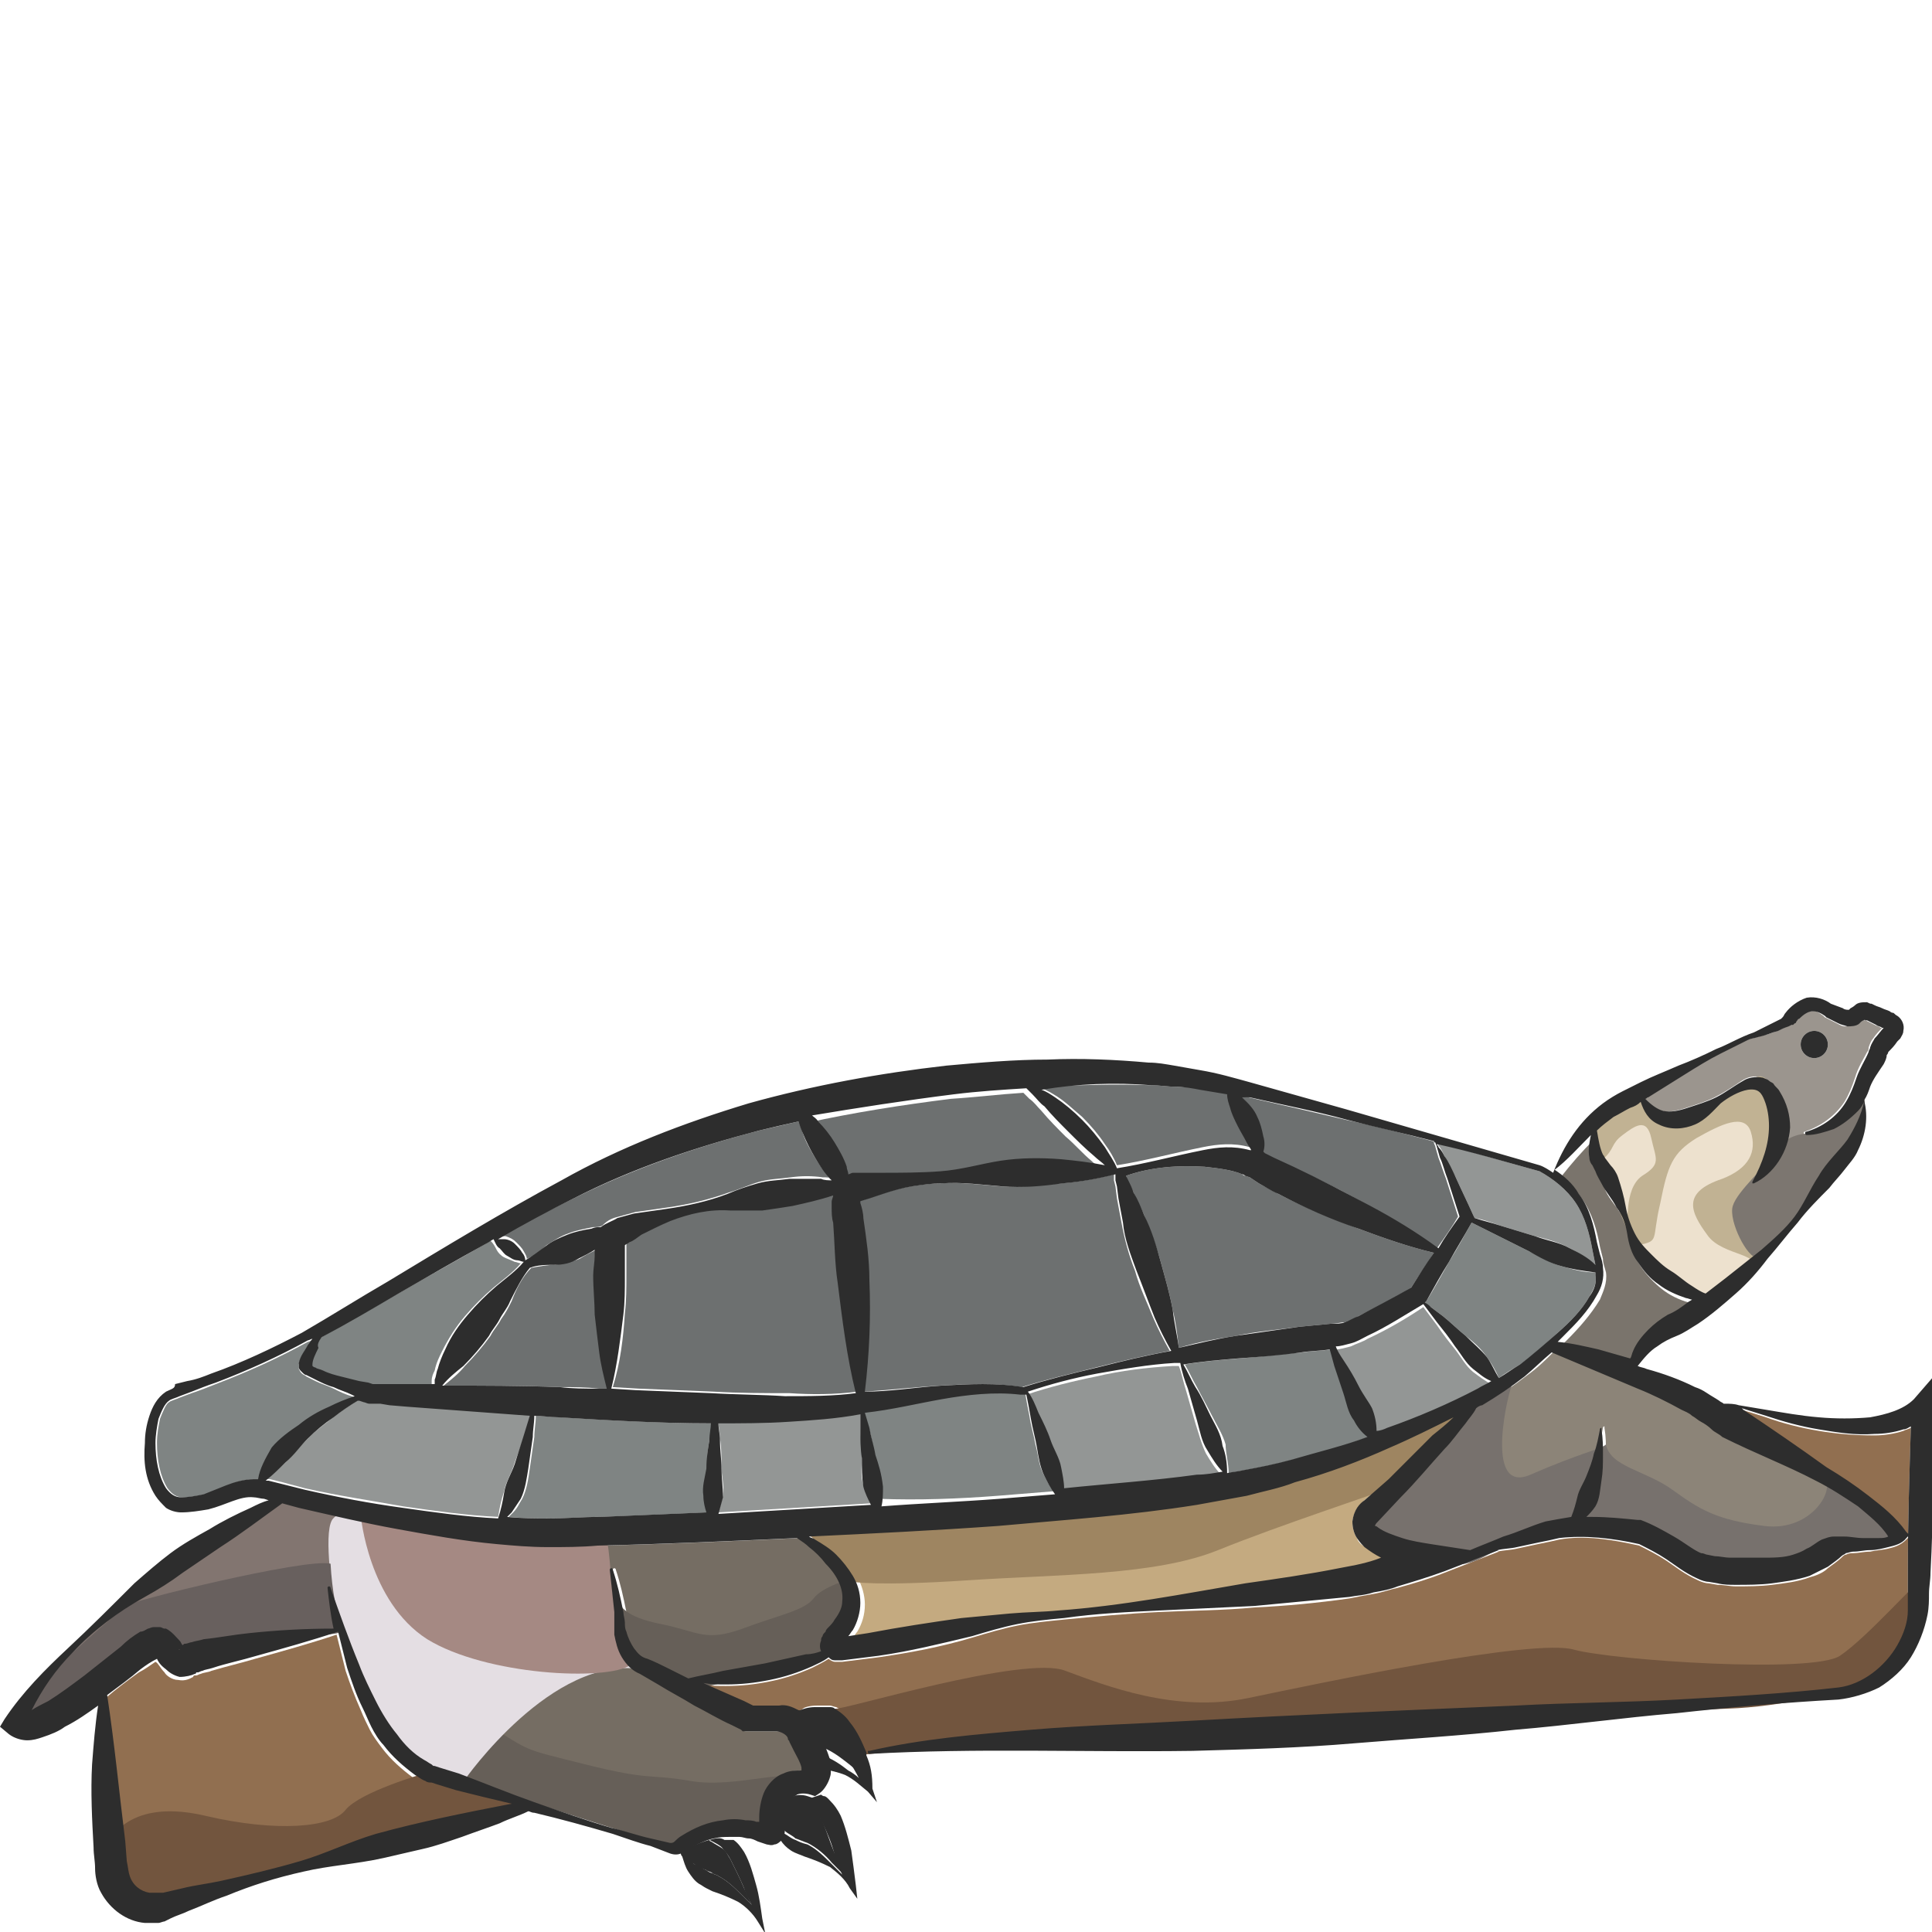<?xml version="1.0" encoding="utf-8"?>
<!-- Generator: Adobe Illustrator 23.0.0, SVG Export Plug-In . SVG Version: 6.00 Build 0)  -->
<svg version="1.1" id="Layer_1" xmlns="http://www.w3.org/2000/svg" xmlns:xlink="http://www.w3.org/1999/xlink" x="0px" y="0px"
	 viewBox="0 0 128 128" style="enable-background:new 0 0 128 128;" xml:space="preserve">
<style type="text/css">
	.st0{fill:#D3B48C;}
	.st1{fill:#916F50;}
	.st2{fill:#8C8478;}
	.st3{fill:#C4AA80;}
	.st4{fill:#756D63;}
	.st5{fill:#6D7070;}
	.st6{fill:#7F8483;}
	.st7{fill:#2D2D2D;}
	.st8{fill:#939695;}
	.st9{fill:#9B958E;}
	.st10{fill:#7A746C;}
	.st11{fill:#72553E;}
	.st12{fill:#C1B293;}
	.st13{fill:#827570;}
	.st14{fill:#665F58;}
	.st15{fill:#EDE1CE;}
	.st16{fill:#E4DEE3;}
	.st17{fill:#77716D;}
	.st18{fill:#7C7670;}
	.st19{fill:#A58983;}
	.st20{fill:#68605E;}
	.st21{fill:#9E8561;}
</style>
<g>
	<path class="st0" d="M11.9,109.2C11.9,109.2,11.9,109.3,11.9,109.2C11.9,109.2,11.8,109.3,11.9,109.2z"/>
	<path class="st1" d="M28.8,118.4l-0.3-0.1c-0.1,0-0.3-0.1-0.4-0.1c-0.3-0.1-0.5-0.2-0.7-0.4c-0.8-0.6-1.5-1.2-2.1-2
		c-0.3-0.4-0.6-0.8-0.8-1.2c-0.2-0.4-0.4-0.8-0.6-1.3c-0.4-0.9-0.7-1.7-1-2.6c-0.2-0.8-0.4-1.6-0.6-2.4c-1.8,0.6-3.6,1.1-5.4,1.6
		c-1,0.3-1.9,0.5-2.9,0.8c-0.2,0.1-0.5,0.1-0.7,0.2c-0.1,0-0.2,0.1-0.3,0.1l-0.1,0c0,0-0.1,0-0.1,0.1c-0.2,0.1-0.5,0.3-1,0.2
		c-0.4,0-0.8-0.3-0.9-0.5c-0.3-0.3-0.4-0.6-0.6-0.7c0,0,0,0,0,0c-0.3,0.2-0.7,0.5-1.1,0.7c-0.7,0.5-1.5,1.1-2.2,1.7
		c0.4,3.3,0.8,6.5,1.2,9.7l0.1,1.3c0.1,0.5,0.1,0.7,0.2,1c0.2,0.5,0.7,0.9,1.3,1.1c0.1,0,0.3,0,0.4,0c0.1,0,0.2,0,0.2,0l0.1,0l0.2,0
		c0.4-0.1,0.9-0.2,1.3-0.3c0.9-0.2,1.8-0.4,2.6-0.5c1.8-0.3,3.5-0.7,5.2-1.3c1.7-0.5,3.3-1.3,5-1.8c2.9-0.9,5.8-1.4,8.8-1.8
		c-1.2-0.3-2.5-0.6-3.7-0.9L28.8,118.4z"/>
	<path class="st2" d="M113.6,94.6c-0.2-0.2-0.5-0.4-0.7-0.5c-0.2-0.1-0.4-0.3-0.6-0.4c-0.2-0.1-0.4-0.3-0.7-0.4
		c-0.9-0.5-1.9-1-2.9-1.4c-1.9-0.8-3.8-1.6-5.7-2.4c-0.6,0.6-1.1,1.1-1.8,1.6c-0.9,0.7-1.8,1.3-2.8,1.9c-0.1,0.1-0.3,0.2-0.4,0.2
		c-0.2,0.3-0.5,0.7-0.7,1c-0.4,0.6-0.9,1.1-1.4,1.7C95,97,94,98.1,93,99.1l-1.5,1.6c-0.1,0.1-0.2,0.2-0.2,0.3c0,0,0.1,0.1,0.2,0.1
		c0.4,0.3,1,0.5,1.6,0.7c0.6,0.2,1.3,0.3,1.9,0.4l2.6,0.4c0.7-0.3,1.5-0.6,2.2-0.9c0.9-0.3,1.8-0.7,2.8-1c0.6-0.2,1.1-0.3,1.7-0.3
		c0.2-0.5,0.2-0.9,0.4-1.3c0.1-0.5,0.4-0.9,0.6-1.4c0.2-0.5,0.3-1,0.5-1.5c0.2-0.5,0.3-1.1,0.4-1.6c0,0,0-0.1,0.1-0.1c0,0,0,0,0,0.1
		c0.1,0.6,0.1,1.1,0.1,1.7c0,0.6,0,1.1-0.1,1.7c-0.1,0.6-0.1,1.2-0.4,1.7c-0.1,0.3-0.3,0.5-0.6,0.7c0.1,0,0.3,0,0.4,0
		c1,0,2,0.1,3,0.2l0.1,0l0.1,0c0.8,0.3,1.5,0.7,2.2,1.1c0.7,0.4,1.3,0.9,1.8,1.1c0.1,0.1,0.2,0.1,0.4,0.1l0.5,0.1
		c0.3,0.1,0.7,0.1,1,0.1c0.7,0.1,1.4,0,2.2,0c0.8,0,1.4-0.1,2-0.2c0.3-0.1,0.6-0.2,0.9-0.4c0.3-0.2,0.6-0.4,1-0.6
		c0.2-0.1,0.5-0.2,0.8-0.2c0.2,0,0.5,0,0.7,0c0.4,0,0.8,0,1.2,0.1c0.4,0,0.7,0,1.1,0c0.2,0,0.4,0,0.6-0.1c-0.5-0.7-1.2-1.4-2-2
		c-0.9-0.7-1.8-1.2-2.8-1.7c-2-1-4-1.8-6-3C114.1,94.9,113.9,94.8,113.6,94.6z"/>
	<path class="st0" d="M91.3,101C91.3,101,91.3,101,91.3,101C91.3,101,91.3,101,91.3,101z"/>
	<path class="st0" d="M55.7,109.3C55.7,109.3,55.7,109.3,55.7,109.3L55.7,109.3C55.6,109.4,55.6,109.4,55.7,109.3z"/>
	<path class="st0" d="M49.7,113.1C49.7,113.1,49.7,113.1,49.7,113.1C49.7,113.1,49.7,113.1,49.7,113.1z"/>
	<path class="st0" d="M50.8,120.9C50.9,120.9,50.9,121,50.8,120.9C50.9,120.9,50.8,120.9,50.8,120.9z"/>
	<path class="st3" d="M89.9,101.9c-0.2-0.3-0.3-0.7-0.3-1.1c0.1-0.8,0.6-1.2,0.8-1.4L92,98l3.2-2.8c0.5-0.4,0.9-0.8,1.4-1.2
		c-1.4,0.7-2.8,1.4-4.2,2c-2.1,0.9-4.2,1.6-6.3,2.3c-1.1,0.3-2.2,0.6-3.2,0.9c-1.1,0.2-2.2,0.4-3.3,0.6c-4.4,0.7-8.8,1-13.2,1.4
		c-4.2,0.3-8.3,0.5-12.5,0.7c0.1,0.1,0.3,0.1,0.4,0.2c0.5,0.3,0.9,0.6,1.4,1c0.4,0.4,0.8,0.8,1.1,1.4c0.3,0.5,0.5,1.2,0.5,1.8
		c0,0.7-0.2,1.3-0.5,1.8c-0.1,0.1-0.2,0.3-0.3,0.4l1.3-0.2c2-0.4,4.1-0.7,6.2-1c1-0.1,2.1-0.2,3.2-0.3c1.1-0.1,2.1-0.1,3.2-0.2
		c4.2-0.3,8.3-1.1,12.4-1.8c2.1-0.3,4.1-0.6,6.2-1c0.5-0.1,1-0.2,1.5-0.3c0.4-0.1,0.9-0.2,1.3-0.4c-0.4-0.2-0.7-0.4-1.1-0.7
		C90.2,102.4,90,102.2,89.9,101.9z"/>
	<path class="st4" d="M53.8,102.5c-0.3-0.2-0.6-0.5-0.8-0.6c-4.4,0.2-8.8,0.4-13.2,0.5c-1.1,0-2.2,0.1-3.3,0.1
		c-1.1,0-2.3-0.1-3.4-0.2c-2.2-0.2-4.4-0.5-6.6-1c-2.2-0.4-4.4-0.9-6.5-1.4l-1.1-0.3c-1.4,1-2.7,2-4.1,2.9l-2.5,1.7
		c-0.8,0.6-1.7,1.1-2.5,1.6c-1.7,1-3.4,2.2-4.8,3.7c-1.1,1.1-2,2.5-2.7,3.8c0.4-0.1,0.7-0.4,1.1-0.6c0.8-0.5,1.6-1.1,2.4-1.7
		l2.4-1.9c0.4-0.3,0.8-0.6,1.3-1c0.1-0.1,0.3-0.2,0.5-0.2c0.1,0,0.2-0.1,0.4-0.1c0.1,0,0.1,0,0.2,0c0.1,0,0.2,0,0.2,0
		c0.1,0,0.2,0,0.3,0.1l0.1,0l0,0c0.4,0.2,0.7,0.5,0.9,0.8c0.1,0.1,0.1,0.2,0.2,0.3c0.1,0,0.1,0,0.2-0.1c0.1,0,0.3-0.1,0.4-0.1
		c0.3-0.1,0.5-0.1,0.8-0.2c1-0.2,2-0.3,3-0.4c1.9-0.2,3.7-0.3,5.6-0.3c-0.2-0.9-0.3-1.8-0.4-2.7c0,0,0-0.1,0.1-0.1
		c0,0,0.1,0,0.1,0.1l0,0c0.5,1.7,1.2,3.4,1.9,5.1c0.3,0.8,0.7,1.6,1.1,2.4c0.4,0.8,0.8,1.5,1.4,2.2c0.5,0.6,1.2,1.2,1.8,1.7
		c0.2,0.1,0.3,0.2,0.5,0.3c0.1,0,0.1,0.1,0.2,0.1l0.3,0.1l1.3,0.4c1.7,0.6,3.4,1.2,5,1.9c1.7,0.6,3.4,1.2,5.1,1.7
		c0.9,0.3,1.7,0.5,2.6,0.7l1.3,0.3c0.1,0,0.2,0,0.3-0.1c0.1-0.1,0.4-0.3,0.5-0.4c0.8-0.5,1.7-0.9,2.7-1c0.5-0.1,1,0,1.5,0
		c0.2,0,0.5,0.1,0.7,0.1c0.1,0,0.1,0,0.2,0c0-0.1,0-0.2,0-0.3c0-0.5,0.1-1.1,0.3-1.6c0.2-0.5,0.7-1.1,1.3-1.3
		c0.4-0.2,0.8-0.2,1.2-0.2c0-0.1,0-0.1,0-0.2c-0.1-0.3-0.3-0.7-0.5-1.1c-0.1-0.2-0.2-0.4-0.3-0.6c-0.1-0.1-0.1-0.2-0.1-0.2
		c0-0.1-0.1-0.1-0.1-0.2c-0.2-0.2-0.4-0.3-0.7-0.3c-0.5,0-0.9,0-1.4,0l-0.4,0c-0.1,0-0.1,0-0.2,0c-0.1,0-0.1,0-0.2,0
		c-0.1,0-0.1,0-0.1-0.1l-0.6-0.3c-0.8-0.4-1.7-0.9-2.5-1.3c-0.8-0.4-1.6-0.9-2.4-1.4l-1.2-0.7c-0.5-0.2-0.9-0.7-1.2-1.1
		c-0.3-0.5-0.4-1-0.5-1.5c0-0.3,0-0.5,0-0.8c0-0.2,0-0.5,0-0.7c0-0.9-0.2-1.9-0.3-2.8c0,0,0-0.1,0.1-0.1c0,0,0.1,0,0.1,0.1
		c0.3,0.9,0.5,1.8,0.7,2.8c0,0.2,0.1,0.5,0.1,0.7c0,0.2,0,0.4,0.1,0.6c0.1,0.4,0.3,0.8,0.5,1.1c0.2,0.3,0.5,0.5,0.9,0.7
		c0.4,0.2,0.8,0.4,1.3,0.6l1.4,0.7c0.8-0.2,1.5-0.3,2.3-0.5l2.8-0.5c0.9-0.2,1.8-0.4,2.7-0.6c0.3-0.1,0.6-0.1,1-0.2
		c-0.1-0.2-0.1-0.4,0-0.7c0-0.1,0.1-0.2,0.1-0.3c0.1-0.1,0.1-0.2,0.1-0.2l0.1-0.1c0.1-0.1,0.2-0.2,0.2-0.3c0.2-0.2,0.3-0.4,0.4-0.5
		c0.2-0.4,0.4-0.8,0.5-1.2c0.1-0.8-0.3-1.7-0.9-2.5C54.6,103.2,54.2,102.9,53.8,102.5z"/>
	<g>
		<path class="st5" d="M71.7,74c0.6,0.6,1.1,1.2,1.5,1.8c0.3,0.4,0.6,0.9,0.8,1.4l0,0c1.9-0.3,3.7-0.8,5.7-1.2c1-0.2,2-0.3,3.1,0
			c0,0,0.1,0,0.1,0c-0.1-0.2-0.2-0.3-0.3-0.5c-0.2-0.3-0.4-0.7-0.6-1.1c-0.2-0.4-0.3-0.8-0.5-1.2c-0.1-0.3-0.2-0.6-0.2-0.9
			c-0.6-0.1-1.2-0.2-1.8-0.3C79,72.1,78.5,72,77.9,72c-0.5,0-1.1-0.1-1.6-0.1c-2.5-0.1-4.9,0-7.4,0.1c0.3,0.2,0.6,0.3,0.9,0.5
			C70.5,72.9,71.1,73.5,71.7,74z"/>
		<path class="st6" d="M20.5,90.6C20.5,90.5,20.5,90.5,20.5,90.6c0.1,0,0.1,0.1,0.2,0.1c0.2,0.1,0.4,0.1,0.5,0.2
			c0.4,0.1,0.8,0.2,1.2,0.4c0.4,0.1,0.8,0.2,1.2,0.3l0.6,0.1l0.3,0.1c0.1,0,0.2,0.1,0.2,0l2.4,0c0.5,0,1,0,1.5,0c0-0.1,0-0.2,0-0.3
			c0-0.3,0.1-0.5,0.2-0.7c0.1-0.5,0.3-0.9,0.5-1.3c0.4-0.8,0.9-1.6,1.5-2.3c0.6-0.7,1.2-1.3,1.9-1.9c0.6-0.5,1.3-1,1.8-1.6
			c-0.1,0-0.3-0.1-0.4-0.1c-0.2-0.1-0.5-0.2-0.7-0.3c-0.2-0.1-0.4-0.3-0.5-0.5c-0.1-0.2-0.2-0.4-0.4-0.6c-0.2,0.1-0.3,0.2-0.5,0.3
			c-1.9,1.1-3.9,2.2-5.8,3.3c-1.7,1-3.4,1.9-5.1,2.9c-0.2,0.3-0.3,0.6-0.4,0.9C20.7,89.8,20.5,90.2,20.5,90.6
			C20.5,90.6,20.5,90.6,20.5,90.6z"/>
		<path class="st5" d="M55.1,76c0.3,0.5,0.6,1.1,0.8,1.6c0.1,0.2,0.1,0.3,0.1,0.5c0.1-0.1,0.2-0.1,0.3-0.1c0.1,0,0.2,0,0.2,0l0.1,0
			l0.5,0c0.3,0,0.7,0,1,0c1.4,0,2.7,0,4-0.1c1.3-0.1,2.6-0.5,4-0.7c1.3-0.2,2.7-0.2,4-0.1c1,0.1,1.9,0.2,2.9,0.4
			c-0.2-0.2-0.5-0.4-0.7-0.6c-0.6-0.5-1.1-1.1-1.7-1.6c-0.5-0.5-1.1-1.1-1.6-1.7c-0.3-0.3-0.5-0.6-0.8-0.8c-0.1-0.1-0.3-0.3-0.4-0.4
			c-1.6,0.1-3.2,0.3-4.8,0.4c-3.2,0.4-6.4,0.9-9.6,1.6c0.2,0.1,0.3,0.3,0.4,0.4C54.4,75,54.8,75.5,55.1,76z"/>
		<path class="st5" d="M34.2,82.3c0.2,0.2,0.4,0.4,0.5,0.6c0.1,0.2,0.2,0.3,0.2,0.5c0.5-0.2,0.9-0.5,1.3-0.9
			c0.5-0.3,0.9-0.6,1.5-0.8c0.5-0.2,1.1-0.3,1.6-0.4c0.2,0,0.4,0,0.6-0.1c0.4-0.4,0.7-0.5,1.1-0.6c0.4-0.1,0.7-0.2,1.1-0.3
			c0.7-0.1,1.4-0.2,2.1-0.3c1.4-0.2,2.7-0.5,4.1-1c0.7-0.2,1.3-0.5,2-0.7c0.7-0.2,1.4-0.2,2.1-0.3c0.7-0.1,1.4-0.1,2.1,0
			c0.2,0,0.5,0,0.7,0.1L55,78.1c-0.4-0.5-0.7-0.9-1-1.4c-0.3-0.5-0.6-1-0.8-1.6c-0.1-0.3-0.2-0.6-0.3-0.8c-0.9,0.2-1.7,0.4-2.6,0.6
			C46.1,76,42,77.4,38,79.4c-1.6,0.8-3.3,1.6-4.9,2.5c0.1,0,0.3,0,0.4,0C33.8,82,34,82.1,34.2,82.3z"/>
		<path class="st5" d="M83.6,75.3c0,0.3,0.1,0.7,0,1l0.1,0.1l0.6,0.3l1.3,0.6c1.7,0.8,3.4,1.6,5.1,2.6c1.5,0.9,3,1.8,4.5,2.8
			c0.5-0.7,1-1.4,1.4-2.1l-0.8-2.5c-0.2-0.5-0.3-0.9-0.5-1.4l-0.2-0.7c0-0.1-0.1-0.2-0.1-0.3c0,0,0-0.1-0.1-0.1
			c-1.9-0.5-3.8-1-5.7-1.4c-2.1-0.5-4.3-1-6.5-1.5c-0.2,0-0.4-0.1-0.5-0.1c0.4,0.4,0.7,0.8,1,1.3C83.4,74.4,83.5,74.8,83.6,75.3z"/>
		<path class="st5" d="M39.5,82.8c-0.4,0.2-0.8,0.4-1.1,0.6c-0.5,0.2-1,0.3-1.6,0.4c-0.5,0-1.1,0.1-1.6,0.2c-0.6,0.6-1,1.4-1.3,2.2
			c-0.2,0.4-0.4,0.8-0.7,1.2c-0.2,0.4-0.5,0.7-0.7,1.1c-0.5,0.7-1.1,1.4-1.7,2c-0.4,0.5-0.9,0.9-1.4,1.3c2.6,0,5.2,0,7.8,0.1
			c0.8,0,1.6,0,2.5,0.1l0.6,0c-0.2-0.8-0.4-1.6-0.5-2.4c-0.1-0.8-0.2-1.7-0.3-2.5c-0.1-0.9-0.1-1.7-0.1-2.6c0-0.4,0-0.9,0.1-1.3
			C39.5,83.1,39.5,83,39.5,82.8z"/>
		<path class="st5" d="M56.8,92.2c-0.6-2.4-1-4.9-1.2-7.3c-0.1-1.3-0.2-2.7-0.3-4c0-0.3,0-0.7-0.1-1l0-0.1c0-0.1,0-0.2,0-0.3
			c0-0.1,0-0.3,0.1-0.4c-0.9,0.3-1.8,0.5-2.7,0.7c-0.7,0.1-1.3,0.3-2,0.3c-0.7,0.1-1.4,0-2.1,0c-1.4,0-2.8,0.2-4,0.7
			c-0.6,0.3-1.3,0.6-1.9,0.9c-0.3,0.1-0.6,0.3-0.8,0.5c-0.1,0.1-0.2,0.1-0.3,0.2c0,0.7,0,1.4,0,2.1c0,0.8,0,1.7-0.1,2.5
			c-0.1,1.6-0.3,3.3-0.8,4.9l1.7,0.1l5,0.2c1.7,0.1,3.3,0.1,5,0.1C53.7,92.4,55.3,92.4,56.8,92.2z"/>
		<path class="st5" d="M74,79.4l-0.1-0.8l-0.1-0.4l0-0.2l0-0.1l0-0.1c-1.2,0.3-2.3,0.5-3.5,0.6c-1.3,0.1-2.6,0.3-4,0.2
			c-1.3-0.1-2.7-0.3-4-0.2c-0.7,0-1.3,0.1-2,0.2c-0.6,0.1-1.3,0.3-1.9,0.5c-0.3,0.1-0.6,0.2-0.9,0.3c-0.3,0.1-0.7,0.2-0.6,0.2
			c0,0,0,0,0,0c0,0,0,0,0,0l0,0l0,0.1c0.1,0.3,0.1,0.7,0.2,1c0.2,1.4,0.4,2.7,0.4,4.1c0.1,2.5,0,4.9-0.3,7.4
			c1.7-0.1,3.4-0.3,5.1-0.4c1.8-0.1,3.6-0.2,5.4,0.1c1.6-0.5,3.3-0.9,4.9-1.3c1.6-0.4,3.3-0.8,4.9-1.1c-0.4-0.7-0.8-1.5-1.1-2.2
			c-0.4-1-0.9-2-1.2-3.1c-0.4-1-0.7-2.1-0.9-3.2C74.2,80.5,74.1,79.9,74,79.4z"/>
		<path class="st5" d="M75.1,79c0.2,0.5,0.5,1,0.7,1.5c0.4,1,0.8,2,1.1,3.1c0.3,1.1,0.6,2.1,0.8,3.2c0.2,0.8,0.3,1.6,0.4,2.5
			c1.3-0.4,2.5-0.6,3.8-0.8c1.4-0.3,2.8-0.4,4.2-0.6l2.1-0.2c0.3,0,0.7-0.1,0.9-0.1c0.3-0.1,0.6-0.2,0.9-0.4
			c1.2-0.6,2.4-1.2,3.5-1.9c0.5-0.8,1-1.5,1.5-2.3c-1.7-0.4-3.4-1-5-1.6c-1.8-0.7-3.6-1.4-5.3-2.3c-0.4-0.2-0.9-0.5-1.3-0.7L82.8,78
			l-0.3-0.1c-0.1,0-0.2-0.1-0.2-0.1c-0.7-0.3-1.6-0.4-2.5-0.5c-1.7-0.1-3.5,0-5.2,0.6l0,0l0.1,0.4C74.9,78.5,75,78.8,75.1,79z"/>
	</g>
	<path class="st7" d="M46,123.5c0.2,0.2,0.5,0.3,0.8,0.4c0.1,0.1,0.3,0.1,0.4,0.2c0.1,0.1,0.3,0.1,0.4,0.2c0.6,0.3,1.1,0.8,1.6,1.3
		c0.2,0.2,0.4,0.4,0.6,0.6c-0.2-0.4-0.3-0.7-0.5-1.1c-0.3-0.7-0.6-1.3-0.9-1.9c-0.2-0.3-0.3-0.6-0.5-0.7c-0.1-0.1-0.5-0.3-0.8-0.5
		c0,0-0.1,0-0.1-0.1c-0.4,0.1-0.9,0.3-1.3,0.5c-0.2,0.1-0.3,0.2-0.5,0.3c0,0.1,0.1,0.2,0.1,0.3C45.5,123.2,45.8,123.4,46,123.5z"/>
	<path class="st7" d="M56.4,117c0.2,0.2,0.5,0.4,0.7,0.5c-0.2-0.4-0.4-0.7-0.6-1.1c-0.3-0.6-0.7-1.2-1.1-1.8
		c-0.2-0.3-0.4-0.5-0.6-0.6c0,0-0.1,0-0.1-0.1c-0.1,0-0.2-0.1-0.2-0.1l-0.5-0.2c-0.3-0.1-0.6-0.2-1-0.2c0,0-0.1,0-0.1,0
		c0.1,0.1,0.2,0.2,0.3,0.3c0.2,0.2,0.4,0.5,0.6,0.7c0.1,0.2,0.3,0.4,0.4,0.7c0.1,0.2,0.2,0.5,0.3,0.7l0.3,0.1
		C55.4,116.2,55.9,116.6,56.4,117z"/>
	<path class="st7" d="M52.7,121.8c0.3,0.1,0.5,0.2,0.8,0.3c0.6,0.3,1.2,0.8,1.6,1.3c0.2,0.2,0.5,0.5,0.7,0.7
		c-0.2-0.4-0.3-0.9-0.5-1.3c-0.3-0.7-0.5-1.4-0.8-2.1c-0.2-0.3-0.3-0.6-0.5-0.8c-0.1-0.1-0.5-0.3-0.8-0.5c-0.3-0.2-0.6-0.3-0.9-0.3
		c-0.1,0.1-0.2,0.2-0.3,0.4c-0.1,0.3-0.2,0.7-0.2,1c0,0.1,0,0.2,0,0.3l0,0.2c0,0,0,0.1,0,0.1c0.1,0.1,0.1,0.1,0.2,0.2
		C52.2,121.5,52.5,121.6,52.7,121.8z"/>
	<path class="st1" d="M54.1,113c0.2,0,0.4,0,0.6,0c0.1,0,0.2,0,0.3,0c0.1,0,0.3,0.1,0.4,0.1c0.4,0.2,0.7,0.5,1,0.9
		c0.5,0.6,0.8,1.3,1.1,2c0,0,0,0.1,0,0.1c0,0,0,0,0.1,0c3.5-0.8,7.1-1.1,10.7-1.4c3.6-0.3,7.2-0.4,10.7-0.6c7.1-0.4,14.2-0.7,21.4-1
		c3.6-0.2,7.1-0.2,10.7-0.4c3.6-0.1,7.1-0.4,10.7-0.8c1.7-0.2,3.2-1.3,3.9-2.8c0.4-0.7,0.6-1.5,0.7-2.3c0-0.4,0-0.9,0-1.3
		c0-0.5,0-0.9,0-1.4c0-3.2,0.1-6.3,0.2-9.5c-0.2,0.1-0.3,0.1-0.5,0.2c-0.6,0.2-1.3,0.3-1.9,0.3c-1.3,0-2.5-0.1-3.7-0.3
		c-1.2-0.2-2.4-0.5-3.5-0.9l-1.6-0.5c0,0,0.1,0.1,0.1,0.1c1.8,1.2,3.7,2.5,5.5,3.8c0.9,0.6,1.9,1.3,2.8,1.9c0.9,0.7,1.8,1.3,2.5,2.4
		l0.2,0.2l-0.2,0.2c-0.4,0.4-0.8,0.5-1.2,0.6c-0.4,0.1-0.8,0.1-1.2,0.2c-0.4,0-0.8,0.1-1.1,0.1c-0.2,0-0.3,0-0.5,0.1
		c-0.1,0-0.2,0.1-0.3,0.2c-0.2,0.2-0.5,0.4-0.9,0.7c-0.3,0.3-0.8,0.5-1.2,0.6c-0.8,0.3-1.7,0.4-2.5,0.5c-0.8,0.1-1.6,0.1-2.4,0.1
		c-0.4,0-0.8-0.1-1.2-0.1l-0.6-0.1c-0.2,0-0.5-0.1-0.7-0.2c-0.9-0.4-1.5-0.9-2.1-1.3c-0.6-0.4-1.2-0.7-1.8-1
		c-1.8-0.4-3.6-0.7-5.3-0.4c-0.4,0.1-0.9,0.2-1.4,0.3l-1.4,0.3c-0.4,0.1-0.9,0.1-1.3,0.2l0.1,0l-3.6,1.4c-1,0.4-2,0.7-3.1,1
		c-0.5,0.1-1,0.3-1.6,0.4c-0.6,0.1-1.1,0.2-1.6,0.3c-2.1,0.3-4.2,0.5-6.3,0.6c-2.1,0.2-4.2,0.2-6.3,0.3c-2.1,0.1-4.2,0.3-6.3,0.5
		c-1,0.1-2.1,0.2-3.1,0.4c-1,0.2-2,0.5-3,0.8c-2,0.6-4.1,1-6.2,1.3l-1.6,0.2l-0.8,0.1l-0.1,0c0,0-0.1,0-0.1,0c-0.1,0-0.2,0-0.3,0
		c-0.1,0-0.3-0.1-0.4-0.2c-0.3,0.2-0.7,0.4-1.1,0.6c-0.9,0.4-1.8,0.7-2.8,0.9c-1,0.2-1.9,0.3-2.9,0.3c-0.5,0-1,0-1.5-0.1l0.2,0.1
		l2.5,1.1l0.6,0.3l0.1,0l0.3,0c0.4,0,0.9,0,1.3,0c0.4,0,0.9,0.1,1.3,0.3c0.1-0.1,0.2-0.1,0.3-0.2C53.3,113.1,53.7,113,54.1,113z"/>
	<g>
		<path class="st8" d="M20.2,98.6c2.2,0.5,4.3,0.8,6.5,1.2c2.1,0.3,4.2,0.6,6.3,0.7c0.1-0.6,0.2-1.1,0.4-1.7
			c0.1-0.6,0.5-1.2,0.7-1.9l0.7-1.9l0.4-1.3c-2.7-0.2-5.4-0.3-8.1-0.6l-1.2-0.1l-0.6-0.1l-0.3,0c-0.1,0-0.2,0-0.4,0
			c-0.2,0-0.3-0.1-0.4-0.1l-0.3-0.1l-0.1,0c-0.6,0.4-1.1,0.7-1.6,1.1c-0.6,0.5-1.2,0.9-1.7,1.4c-0.5,0.5-1,1.1-1.5,1.6
			c-0.4,0.4-0.9,0.8-1.3,1.2c0.1,0,0.1,0,0.2,0l0.8,0.2L20.2,98.6z"/>
		<path class="st6" d="M19.8,94.5c0.6-0.4,1.3-0.8,2-1.2c0.6-0.3,1.1-0.5,1.7-0.7l-0.2-0.1c-0.4-0.1-0.8-0.3-1.2-0.5
			c-0.4-0.2-0.8-0.3-1.2-0.5c-0.2-0.1-0.4-0.2-0.6-0.3c-0.1-0.1-0.2-0.1-0.3-0.2c-0.1-0.1-0.1-0.1-0.2-0.3c0-0.1,0-0.2,0-0.3
			c0.1-0.5,0.4-0.9,0.6-1.2c0.1-0.1,0.2-0.3,0.3-0.4c-0.1,0-0.2,0.1-0.3,0.1c-2,1.1-4,2-6.1,2.8c-0.5,0.2-1,0.4-1.6,0.6l-0.8,0.3
			c-0.2,0.1-0.6,0.2-0.7,0.3C11,93,10.8,93.5,10.6,94c-0.1,0.5-0.2,1-0.2,1.6c0,1.1,0.2,2.2,0.7,3c0.3,0.4,0.6,0.6,1,0.6
			c0.5,0,1-0.1,1.5-0.2c0.5-0.1,1-0.4,1.5-0.6c0.5-0.2,1.2-0.4,1.8-0.4c0.1,0,0.2,0,0.3,0c0.1-0.7,0.5-1.4,0.9-2
			C18.5,95.4,19.2,94.9,19.8,94.5z"/>
		<path class="st8" d="M95.7,76.6c0.2,0.4,0.4,0.9,0.7,1.3c0.4,0.9,0.8,1.7,1.2,2.6l0.1,0.2l0,0c0.6,0.1,1.1,0.3,1.7,0.5l2.3,0.7
			c0.8,0.2,1.6,0.4,2.3,0.8c0.6,0.3,1.1,0.7,1.7,1.1l-0.2-1c-0.2-1.1-0.5-2.2-1.1-3.1c-0.6-0.9-1.5-1.6-2.4-2.1
			c-2.2-0.6-4.5-1.3-6.8-1.9c0,0.1,0.1,0.1,0.1,0.2C95.5,76.1,95.6,76.4,95.7,76.6z"/>
		<path class="st6" d="M47,95.4c0.1-0.4,0.1-0.7,0.2-1.1c0,0,0,0-0.1,0c-3.3,0-6.7-0.2-10-0.4c-0.5,0-1.1-0.1-1.6-0.1
			c0,0.5-0.1,0.9-0.1,1.4c-0.1,0.7-0.2,1.4-0.3,2.1c-0.1,0.7-0.2,1.4-0.5,2c-0.2,0.3-0.3,0.6-0.6,0.9c-0.1,0.1-0.2,0.2-0.3,0.3
			c0.9,0.1,1.9,0.1,2.8,0.1c1.1,0,2.2-0.1,3.3-0.1c2.4-0.1,4.7-0.2,7.1-0.3c-0.1-0.4-0.2-0.8-0.2-1.1c-0.1-0.6,0.1-1.2,0.2-1.9
			C46.8,96.6,46.9,96,47,95.4z"/>
		<path class="st6" d="M81.4,97.6c0.4-0.1,0.7-0.1,1.1-0.2c1.1-0.2,2.1-0.4,3.2-0.7c1.7-0.4,3.3-0.9,5-1.5c-0.3-0.3-0.6-0.7-0.9-1.1
			c-0.3-0.5-0.5-1.2-0.7-1.8c-0.2-0.6-0.4-1.2-0.6-1.8c-0.1-0.4-0.2-0.7-0.3-1.1c-0.6,0.1-1.3,0.1-1.9,0.2c-1.4,0.1-2.8,0.3-4.2,0.4
			c-1.2,0.1-2.5,0.2-3.6,0.4c0.3,0.5,0.5,1,0.8,1.5c0.3,0.6,0.7,1.3,1,1.9c0.3,0.6,0.7,1.2,0.9,1.9C81.2,96.3,81.4,96.9,81.4,97.6z"
			/>
		<path class="st8" d="M91.2,95c0.2-0.1,0.5-0.2,0.7-0.2c2.1-0.8,4.1-1.6,6-2.6c0.3-0.2,0.6-0.3,0.9-0.5c-0.4-0.2-0.8-0.5-1.2-0.8
			c-0.5-0.4-0.8-1-1.2-1.5c-0.4-0.5-0.8-1-1.2-1.6c-0.3-0.4-0.6-0.8-0.9-1.2c-1.2,0.8-2.4,1.5-3.7,2.1c-0.3,0.2-0.7,0.3-1.1,0.5
			c-0.4,0.1-0.7,0.2-1,0.2c0.2,0.3,0.4,0.6,0.5,0.9c0.3,0.6,0.6,1.1,1,1.7c0.3,0.6,0.7,1.1,0.9,1.7C91,94,91.2,94.5,91.2,95z"/>
		<path class="st8" d="M47.6,100.2c3.4-0.2,6.7-0.4,10.1-0.6c-0.2-0.4-0.3-0.8-0.5-1.2c-0.2-0.6-0.1-1.3-0.1-1.9
			c0-0.6-0.1-1.3-0.1-1.9c0-0.3,0-0.7,0-1c-1.7,0.4-3.2,0.4-4.8,0.5c-1.5,0.1-3.1,0.1-4.6,0.1c0,0.4,0.1,0.7,0.1,1.1
			c0.1,0.6,0.1,1.2,0.1,1.9c0,0.6,0.2,1.2,0.1,1.9C47.8,99.5,47.7,99.8,47.6,100.2z"/>
		<path class="st6" d="M100.7,90.4c0.9-0.6,1.7-1.4,2.5-2.1c0.8-0.7,1.6-1.5,2.1-2.4c0.3-0.5,0.5-0.9,0.4-1.4l0-0.2
			c-0.8,0-1.5-0.2-2.2-0.4c-0.8-0.2-1.5-0.7-2.2-1l-2.2-1.1l-1.6-0.8c-0.5,0.9-1,1.8-1.5,2.6c-0.5,0.9-1,1.8-1.5,2.6l-0.1,0.1
			c0.1,0.1,0.2,0.2,0.4,0.3l0.8,0.6c0.5,0.4,1,0.9,1.5,1.3c0.5,0.4,1,0.8,1.4,1.4c0.3,0.4,0.6,0.9,0.8,1.4
			C99.7,91,100.2,90.7,100.7,90.4z"/>
		<path class="st6" d="M66.1,99.1c1.2-0.1,2.5-0.2,3.7-0.3c-0.3-0.4-0.5-0.8-0.7-1.2c-0.3-0.6-0.3-1.2-0.5-1.9
			c-0.1-0.6-0.3-1.2-0.4-1.9c-0.1-0.5-0.2-1-0.3-1.6c-0.1,0-0.1,0-0.2,0l-0.1,0l-0.1,0c-1.7-0.2-3.5,0-5.2,0.3
			c-1.7,0.3-3.4,0.7-5.1,0.9c0.1,0.3,0.2,0.7,0.3,1c0.2,0.6,0.3,1.2,0.4,1.8c0.1,0.6,0.4,1.2,0.4,1.8c0,0.4,0,0.9-0.1,1.3
			C60.9,99.4,63.5,99.3,66.1,99.1z"/>
		<path class="st8" d="M79.2,97.9c0.6-0.1,1.1-0.1,1.7-0.2c-0.4-0.4-0.7-0.9-1-1.4c-0.3-0.6-0.5-1.4-0.7-2c-0.2-0.7-0.4-1.4-0.6-2.1
			c-0.2-0.6-0.3-1.2-0.5-1.7c-0.1,0-0.2,0-0.3,0l-0.1,0h0c-1.7,0.1-3.4,0.3-5.1,0.7c-1.5,0.3-3.1,0.7-4.6,1.2c0.2,0.5,0.4,1,0.7,1.4
			c0.3,0.6,0.5,1.2,0.8,1.8c0.2,0.6,0.6,1.1,0.7,1.8c0.1,0.5,0.1,1,0.1,1.5C73.4,98.5,76.3,98.3,79.2,97.9z"/>
	</g>
	<path class="st9" d="M106.3,76.8l0.3,0.4c0.2,0.3,0.3,0.5,0.5,0.8c0.3,0.6,0.4,1.2,0.5,1.9c0.1,0.6,0.4,1.2,0.6,1.8
		c0.3,0.5,0.7,1,1.1,1.4c0.4,0.4,0.9,0.8,1.3,1.1c0.5,0.3,0.9,0.7,1.4,1c0.3,0.2,0.6,0.3,0.9,0.5c0.4-0.3,0.9-0.6,1.3-1l2.4-1.9
		c0.8-0.6,1.6-1.4,2.2-2.2c0.6-0.9,1-1.9,1.6-2.7c0.6-0.9,1.4-1.6,1.9-2.4c0.5-0.7,0.9-1.5,1.1-2.5c-0.1,0.2-0.3,0.4-0.4,0.6
		c-0.4,0.5-1,0.9-1.6,1.2c-0.6,0.3-1.2,0.4-1.8,0.4c0,0-0.1,0-0.1-0.1c0,0,0-0.1,0-0.1c1.2-0.4,2.1-1.1,2.7-2c0.3-0.5,0.5-1,0.7-1.6
		c0.2-0.7,0.6-1.3,0.8-1.7c0.1-0.1,0.1-0.2,0.1-0.3c0.1-0.3,0.2-0.5,0.3-0.6c0.2-0.3,0.4-0.5,0.6-0.7l-0.1,0
		c-0.1-0.1-0.2-0.1-0.4-0.2l-0.4-0.2l-0.2-0.1c-0.1,0-0.1,0-0.1,0c0,0,0,0,0,0c0,0,0,0-0.1,0c-0.1,0.1-0.2,0.2-0.3,0.2
		c-0.2,0.1-0.6,0.2-0.8,0.2c-0.3,0-0.4-0.1-0.6-0.2l-0.8-0.4l-0.1-0.1l0,0c-0.3-0.2-0.5-0.4-0.8-0.3c-0.3,0-0.6,0.2-0.9,0.5
		c-0.1,0.1-0.1,0.1-0.2,0.2l0,0c0,0-0.1,0.1-0.1,0.1c-0.1,0.1-0.1,0.1-0.1,0.1l-0.1,0l-0.2,0.1c-0.2,0.1-0.4,0.2-0.7,0.3
		c-0.4,0.2-0.9,0.3-1.3,0.4c-0.2,0.1-0.5,0.1-0.7,0.2c-0.2,0.1-0.4,0.2-0.6,0.3c-0.4,0.2-0.8,0.4-1.2,0.6c-0.8,0.4-1.6,0.9-2.4,1.4
		c-0.8,0.5-1.6,1-2.4,1.5c-0.1,0-0.1,0.1-0.2,0.1c0.4,0.4,0.8,0.7,1.2,0.8c0.5,0.1,1,0,1.6-0.2c0.6-0.2,1.3-0.4,1.9-0.7
		c0.6-0.3,1.2-0.7,1.8-1.1c0.3-0.2,0.8-0.4,1.3-0.2c0.1,0,0.3,0.1,0.4,0.2c0.1,0.1,0.2,0.1,0.3,0.2c0.2,0.2,0.3,0.3,0.4,0.5
		c0.5,0.7,0.7,1.5,0.7,2.4c0,1.6-1,3.2-2.4,3.7c0,0-0.1,0-0.1,0c0,0,0,0,0-0.1c0.8-1.2,1.1-2.4,1.1-3.7c0-0.6-0.1-1.2-0.3-1.7
		c-0.3-0.5-0.4-0.8-1.1-0.7c-0.6,0.1-1.3,0.5-1.8,0.9c-0.5,0.4-1,1-1.7,1.4c-0.7,0.3-1.6,0.4-2.4,0c-0.6-0.3-1-0.9-1.2-1.5
		c-0.2,0.1-0.5,0.3-0.7,0.4c-0.4,0.2-0.8,0.4-1.1,0.6c-0.4,0.3-0.8,0.6-1.2,0.9c0.1,0.6,0.2,1.1,0.4,1.6
		C106.2,76.6,106.3,76.7,106.3,76.8z M120.2,68.3c0.5,0,0.9,0.4,0.9,0.9c0,0.5-0.4,0.9-0.9,0.9c-0.5,0-0.9-0.4-0.9-0.9
		C119.3,68.7,119.7,68.3,120.2,68.3z"/>
	<path class="st10" d="M104.8,79.4c0.7,1,1,2.1,1.2,3.2l0.2,0.8c0,0.3,0.1,0.5,0.2,0.9c0.1,0.7-0.2,1.3-0.4,1.8
		c-0.6,1-1.4,1.9-2.2,2.7c-0.1,0.1-0.3,0.3-0.4,0.4c0.9,0.1,1.8,0.3,2.7,0.5c0.7,0.2,1.4,0.4,2.1,0.6c0-0.2,0.1-0.4,0.2-0.5
		c0.2-0.5,0.6-1,1-1.4c0.4-0.4,0.9-0.7,1.3-1c0.4-0.3,0.8-0.5,1.3-0.8c0.1-0.1,0.2-0.1,0.3-0.2c-0.1,0-0.3,0-0.4-0.1
		c-0.7-0.2-1.3-0.5-1.8-0.9c-0.5-0.4-1-0.9-1.4-1.5c-0.4-0.6-0.6-1.3-0.7-1.9c-0.1-0.6-0.3-1.2-0.7-1.7c-0.3-0.5-0.8-1-1-1.6
		c-0.1-0.3-0.3-0.6-0.4-0.8l-0.2-0.4c-0.1-0.2-0.1-0.4-0.2-0.5c-0.1-0.5-0.1-1,0.1-1.5c-0.8,0.8-1.5,1.6-2.2,2.5
		C103.8,78.2,104.3,78.7,104.8,79.4z"/>
	<path class="st7" d="M47,121.9C47,121.9,47.1,121.9,47,121.9c0.4,0.2,0.8,0.4,0.9,0.6c0.2,0.2,0.4,0.5,0.5,0.7
		c0.3,0.6,0.6,1.2,0.9,1.9c0.1,0.4,0.3,0.7,0.5,1.1c-0.2-0.2-0.4-0.4-0.6-0.6c-0.5-0.5-1-1-1.6-1.3c-0.1-0.1-0.3-0.1-0.4-0.2
		c-0.1,0-0.3-0.1-0.4-0.2c-0.3-0.1-0.5-0.3-0.8-0.4c-0.2-0.2-0.5-0.4-0.6-0.6c0-0.1-0.1-0.2-0.1-0.3c0,0-0.1,0-0.1,0.1
		c0,0-0.1,0-0.1,0c0,0.1,0,0.2,0.1,0.3c0.1,0.3,0.2,0.7,0.4,1c0.2,0.3,0.4,0.6,0.7,0.8c0.2,0.1,0.3,0.2,0.5,0.3l0.4,0.2
		c0.6,0.2,1.1,0.4,1.7,0.7c0.5,0.3,1,0.8,1.3,1.3l0.5,0.8l-0.2-1c-0.1-0.7-0.2-1.5-0.4-2.2c-0.2-0.7-0.4-1.5-0.8-2.2
		c-0.2-0.3-0.4-0.6-0.7-0.8c-0.2,0-0.4,0-0.6,0C47.7,121.7,47.4,121.8,47,121.9z"/>
	<path class="st11" d="M55.3,113.2c0.3,0.2,12.6-3.6,15.3-2.5c2.7,1,7.3,2.8,12.1,1.8c4.8-1,19-4,21.6-3.2
		c2.6,0.7,15.8,1.6,17.6,0.4s5.3-5.2,5.3-4.9s-1.1,6-2.8,6.6c-1.7,0.6-6.5,1.7-9.9,1.8c-3.4,0.1-27,1.7-29.5,1.8
		c-2.6,0.1-20.9,0.5-23,0.7c-2.2,0.3-5.3,0.6-5.3,0.6L55.3,113.2z"/>
	<path class="st7" d="M53.8,119.1l-0.3-0.1c-0.3-0.1-0.7-0.1-0.9,0c-0.1,0-0.2,0.1-0.3,0.2c0.3,0,0.6,0.1,0.9,0.3
		c0.3,0.2,0.7,0.4,0.8,0.5c0.2,0.2,0.3,0.5,0.5,0.8c0.3,0.6,0.6,1.3,0.8,2.1c0.1,0.4,0.3,0.9,0.5,1.3c-0.2-0.2-0.5-0.5-0.7-0.7
		c-0.5-0.5-1-1-1.6-1.3c-0.4-0.1-0.6-0.2-0.8-0.3c-0.3-0.1-0.5-0.3-0.7-0.4c-0.1-0.1-0.1-0.1-0.2-0.2c0,0,0,0.1,0,0.1
		c0,0.1,0,0.3-0.1,0.5c0.2,0.3,0.4,0.5,0.7,0.7c0.3,0.2,0.7,0.3,0.9,0.4c0.6,0.2,1.1,0.4,1.7,0.7c0.5,0.4,1,0.8,1.3,1.4l0.5,0.7
		l-0.1-0.9c-0.1-0.8-0.2-1.6-0.3-2.3c-0.2-0.8-0.4-1.6-0.7-2.3c-0.2-0.4-0.4-0.7-0.8-1.1c-0.1-0.1-0.2-0.2-0.3-0.2
		c-0.1,0-0.2-0.1-0.2-0.1c0,0,0,0,0,0L53.8,119.1z"/>
	<path class="st7" d="M57.4,116.3C57.4,116.3,57.4,116.2,57.4,116.3c0-0.1,0-0.2,0-0.2c-0.3-0.7-0.6-1.4-1.1-2
		c-0.2-0.3-0.5-0.6-1-0.9c-0.1-0.1-0.2-0.1-0.4-0.1c-0.1,0-0.2,0-0.3,0c-0.2,0-0.4,0-0.6,0c-0.4,0-0.8,0.1-1.2,0.3
		c-0.1,0.1-0.2,0.1-0.3,0.2c0.1,0,0.2,0.1,0.2,0.1c0,0,0.1,0,0.1,0c0.3,0,0.6,0.1,1,0.2l0.5,0.2c0.1,0,0.2,0.1,0.2,0.1
		c0,0,0.1,0,0.1,0.1c0.2,0.1,0.4,0.4,0.6,0.6c0.4,0.5,0.8,1.1,1.1,1.8c0.2,0.4,0.4,0.7,0.6,1.1c-0.2-0.2-0.5-0.4-0.7-0.5
		c-0.5-0.4-1.1-0.8-1.7-1l-0.3-0.1c0.1,0.3,0.2,0.5,0.3,0.8c0,0.1,0,0.1,0,0.2c0.5,0.1,1,0.2,1.5,0.4c0.6,0.3,1,0.7,1.5,1.1l0.6,0.7
		l-0.3-0.9C57.8,117.6,57.7,117,57.4,116.3C57.4,116.3,57.4,116.3,57.4,116.3z"/>
	<path class="st12" d="M116.6,77.9c-0.2,0.2-2.5,2.5-1.5,3.4s2.6,1.4,1.8,1.8c-0.7,0.4-3.7,3.5-4.1,3.3s-3.6-2.1-4.3-3.4
		s-1.9-4.7-2.5-5.5c-0.6-0.8-0.7-3.2-0.3-3.4s3.2-1.7,3.2-1.7s0.2,2,1.9,1.8c1.8-0.2,3.3-1.3,4.1-1.8s1.9-2,2.4-0.3
		c0.6,1.7,1.2,3.6,0.4,4.4C117,77.2,116.6,77.9,116.6,77.9z"/>
	<path class="st13" d="M21.8,105.3c0,0,0.4-4.9,2.5-4.9c-3-0.5-5.6-1.2-5.6-1.2s-5.7,4.5-7.5,5s-9.1,7.7-9.5,8.7
		c-0.4,1,0.8,1.9,1.5,1.3c0.6-0.6,6.9-4.9,7.4-4.9c0.5,0,1.7,1.1,2.5,1c0.7-0.1,9.5-2.3,9.5-2.3L21.8,105.3z"/>
	<path class="st14" d="M28.8,100.9c0,0,0.2,5.2,0.6,8c0.4,2.8-0.2,3.4,2.8,5.3c3.1,1.9,2.2,1.6,6.6,2.7s4.1,0.6,7,1.1s7-1,6.3,0.1
		c-0.7,1.1-0.1,2.2-1.1,2.7c-1,0.5-1.8-0.5-3.9,0.2c-2.1,0.8-1.9,1.5-2.9,1.2c-1-0.2-10.9-3.4-11.7-3.7c-0.9-0.3-5.6-1.1-7.1-3.7
		c-1.5-2.6-2.8-6.4-3-7.2c-0.1-0.8-1.1-7.1,0.4-8C24.4,100.1,28.8,100.9,28.8,100.9z"/>
	<path class="st15" d="M106.2,76.8c0.8-0.7,0.5-1,1.3-1.6s1.6-1.2,1.9,0.2c0.3,1.4,0.7,1.7-0.6,2.5c-1.3,0.9-0.8,3.5-1.1,2.9
		C107.5,80.3,106.2,76.8,106.2,76.8z"/>
	<path class="st16" d="M30.8,117.9c0,0,5.8-8.3,11.7-7.3c-1.5-1.7-1.7-4.1-1.7-4.6c0-0.4-0.7-3.1-0.9-4.2c-0.8,0-13-1.4-14.2-1.4
		c-1.2,0-3.1-0.6-3.7,0.3c-0.6,1,0.1,5.3,0.2,5.9c0,0.6,1.9,7.2,3.1,8.3c1.2,1.1,3.7,3.1,3.9,3.1C29.4,118,30.8,117.9,30.8,117.9z"
		/>
	<path class="st15" d="M108.5,82.5c1.5-0.3,0.9-0.3,1.5-2.8c0.5-2.5,0.8-3.3,2.4-4.3c1.6-0.9,3.2-1.7,3.6-0.4
		c0.4,1.3-0.1,2.4-1.9,3.1c-2.7,0.9-2.1,2.2-1,3.7c1,1.5,4.1,1.2,2.7,2.5c-2.1,2-3.7,1.6-5,0.6S108.5,82.5,108.5,82.5z"/>
	<path class="st17" d="M100.2,91.7c-0.2,0.2-2,7.4,1.2,6s4.7-1.7,5-2c0.3,1.5,2.6,1.7,4.4,3s2.9,2,6.1,2.4c3.2,0.4,4.8-2.6,3.9-3.2
		c3,2,4.9,4,4.9,4s-3.4,0.5-4,0.4c-0.8,1-5.1,3.4-7.8,1.9c-2.7-1.5-3.7-3.2-6.9-3s-5.9,0.9-7.3,1.3c-1.4,0.4-2.3,1.8-4.9,0.8
		s-4.2-1.7-3.9-2.5c0.3-0.9,2.5-2.7,3.3-3.6c0.9-0.9,3.3-3.4,3.6-4.1C98.5,92.5,100.2,91.7,100.2,91.7z"/>
	<path class="st18" d="M119.8,75.1c-0.1,0-1.4,0-2.1,1.1s-2.6,2.7-2.9,3.7c-0.3,1,1,3.5,1.6,3.4s3.3-3.4,3.5-3.7s2.2-2.6,2.7-3.5
		s1.1-2.9,0.9-3.4c-0.7,0.8-1.2,1.5-1.9,1.8C121,74.7,119.8,75.1,119.8,75.1z"/>
	<path class="st14" d="M40.8,106c0.4,0.4,0.5,1.1,3,1.6s2.9,1.2,5.4,0.3c2.4-0.9,4.1-1.2,4.7-2c0.6-0.8,2.5-1.3,2.5-1.3
		s-0.9,4.7-1.2,4.8c-0.3,0.1-3,1-4.4,1.3c-1.4,0.3-4.9,1.6-6,1c-1-0.5-2.7-1.2-3.2-2C41.2,108.9,40.8,106,40.8,106z"/>
	<path class="st19" d="M23.9,100.4c0,0,0.5,5.7,4.4,8.2c3.9,2.4,11.9,2.8,13.5,1.7c-0.7-2.2-1.1-3.9-1.2-4.7s-0.3-3.9-0.5-3.9
		C39.9,101.7,23.9,100.4,23.9,100.4z"/>
	<path class="st20" d="M8.3,106.4c0.2-0.3,12-3.2,13.6-2.8c0.1,1.8,0.4,3.3,0.7,4c0.3,0.7-0.1,0.6-2.1,0.8c-3.5,0.5-8.6,2-9.1,1.7
		c-0.4-0.3-0.7-1.7-1.1-1.3c-0.4,0.4-8,6.1-8.5,5.9s-0.5-1.3,0.1-2.3S8.3,106.4,8.3,106.4z"/>
	<path class="st21" d="M56.5,104.8c0,0,1.6,0.3,7.6-0.1s12.4-0.3,16.6-2s10.4-3.7,11.6-4.2s5.5-5.4,5.3-5.3s-9.9,4.4-12.3,4.8
		c-2.5,0.4-16.2,1.4-20.4,1.6c-4.1,0.2-12.3,1.2-12.3,1.2s2.9,2.5,3.2,3.1C56.1,104.4,56.5,104.8,56.5,104.8z"/>
	<path class="st11" d="M28.1,117.5c0.4,0,7.2,2.1,6.9,2.2c-0.3,0.1-5.1,1.3-7.8,1.7s-11.9,4-13.6,4.1c-1.7,0.1-3.6,1.2-4.7,0.1
		c-1.1-1.1-1.9-3.4-1.6-3.8c0.3-0.3,1.6-2.6,6.3-1.5s8.4,0.8,9.3-0.4C23.9,118.7,28.1,117.5,28.1,117.5z"/>
	<ellipse class="st7" cx="120.2" cy="69.2" rx="0.9" ry="0.9"/>
	<path class="st7" d="M123.9,93.9c-1.1,0.1-2.3,0.1-3.4,0c-1.2-0.1-2.3-0.3-3.5-0.5l-1.8-0.3c-0.3-0.1-0.6-0.1-0.9-0.1l-0.1,0
		c-0.1-0.1-0.2-0.1-0.3-0.2c-0.3-0.2-0.5-0.3-0.8-0.5c-0.3-0.2-0.5-0.3-0.8-0.4c-1-0.5-2.1-0.9-3.2-1.2c-0.2-0.1-0.4-0.1-0.6-0.2
		c0.4-0.5,0.8-1,1.3-1.3c0.4-0.3,0.8-0.5,1.3-0.7c0.5-0.2,0.9-0.5,1.4-0.8c0.9-0.6,1.7-1.3,2.5-2c0.8-0.7,1.5-1.5,2.1-2.3
		c0.7-0.8,1.3-1.6,2-2.4c0.6-0.8,1.4-1.6,2.1-2.3c0.3-0.4,0.7-0.8,1-1.2c0.3-0.4,0.7-0.8,0.9-1.3c0.5-1,0.7-2.2,0.4-3.3l0,0
		c0,0,0,0,0,0c0.2-0.3,0.3-0.6,0.4-0.9c0.2-0.5,0.5-0.9,0.9-1.5c0.1-0.2,0.2-0.4,0.2-0.6c0,0,0.1-0.1,0.1-0.2
		c0.2-0.2,0.4-0.4,0.6-0.7l0.2-0.2c0.1-0.2,0.2-0.3,0.2-0.5c0.1-0.4-0.1-0.8-0.4-1c-0.2-0.1-0.2-0.2-0.3-0.2c-0.1,0-0.2-0.1-0.2-0.1
		c-0.2-0.1-0.3-0.1-0.5-0.2c-0.2-0.1-0.3-0.1-0.5-0.2l-0.2-0.1c-0.1,0-0.1,0-0.3-0.1c-0.3,0-0.6,0-0.8,0.2c-0.1,0.1-0.3,0.2-0.3,0.2
		c0,0,0,0-0.1,0.1c0,0,0,0-0.1,0c0,0-0.2,0-0.3-0.1l-0.8-0.3c-0.4-0.3-1-0.5-1.6-0.4c-0.6,0.2-1.1,0.6-1.4,1
		c-0.1,0.1-0.1,0.2-0.2,0.3l0,0l-0.1,0.1c-0.2,0.1-0.4,0.2-0.6,0.3c-0.4,0.2-0.8,0.4-1.2,0.6c-0.9,0.3-1.7,0.8-2.5,1.1
		c-0.8,0.4-1.7,0.8-2.5,1.1c-0.9,0.4-1.7,0.7-2.5,1.1c-0.4,0.2-0.8,0.4-1.2,0.6c-0.4,0.2-0.9,0.5-1.3,0.8c-1.6,1.2-2.6,2.8-3.3,4.6
		c-0.3-0.2-0.6-0.4-0.9-0.5l-12.8-3.7c-2.1-0.6-4.3-1.2-6.4-1.8c-1.1-0.3-2.1-0.6-3.3-0.8c-0.6-0.1-1.1-0.2-1.7-0.3
		c-0.6-0.1-1.1-0.2-1.7-0.2c-2.2-0.2-4.5-0.3-6.7-0.2c-2.2,0-4.5,0.2-6.7,0.4c-4.4,0.5-8.8,1.3-13.1,2.5c-4.3,1.3-8.5,2.9-12.4,5.1
		c-3.9,2.1-7.7,4.4-11.5,6.7c-1.9,1.1-3.8,2.3-5.7,3.4c-1.9,1-4,2-6,2.7c-0.5,0.2-1,0.4-1.6,0.5l-0.8,0.2C11.6,92,11.4,92,11,92.2
		c-0.6,0.4-0.9,1-1.1,1.6c-0.2,0.6-0.3,1.2-0.3,1.8c-0.1,1.2,0,2.4,0.7,3.5c0.2,0.3,0.4,0.5,0.7,0.8c0.3,0.2,0.7,0.3,1,0.3
		c0.6,0,1.2-0.1,1.8-0.2c1.2-0.3,2.1-0.9,3-0.8c0.2,0,0.5,0.1,0.7,0.1l0.3,0.1c-0.4,0.1-0.8,0.3-1.2,0.5c-0.9,0.4-1.9,0.9-2.7,1.4
		c-0.9,0.5-1.8,1-2.6,1.6c-0.8,0.6-1.6,1.3-2.4,2c-1.5,1.5-2.9,2.9-4.4,4.3c-1.5,1.4-3,2.9-4.2,4.7L0,114.4l0.6,0.5
		c0.4,0.3,0.9,0.4,1.2,0.4c0.4,0,0.7-0.1,1-0.2c0.6-0.2,1.1-0.4,1.5-0.7c0.8-0.4,1.5-0.9,2.2-1.4c-0.2,1.3-0.3,2.6-0.4,3.9
		c-0.1,1.8,0,3.7,0.1,5.5c0,0.5,0.1,0.9,0.1,1.4c0,0.4,0.1,1.1,0.4,1.6c0.6,1.1,1.7,1.9,2.9,2c0.3,0,0.6,0,0.9,0
		c0.1,0,0.3-0.1,0.4-0.1l0.2-0.1l0.2-0.1c0.4-0.2,0.8-0.3,1.2-0.5c0.8-0.3,1.6-0.7,2.5-1c1.7-0.7,3.3-1.2,5.1-1.6
		c1.7-0.4,3.5-0.5,5.3-0.9c0.9-0.2,1.7-0.4,2.6-0.6c0.9-0.2,1.7-0.5,2.6-0.8c0.8-0.3,1.7-0.6,2.5-0.9c0.6-0.3,1.3-0.5,1.9-0.8
		c0.1,0,0.2,0.1,0.4,0.1c1.7,0.4,3.5,0.9,5.2,1.4c0.9,0.3,1.7,0.6,2.5,0.8l1.3,0.5c0.3,0.1,0.6,0.1,0.9-0.1c0,0,0.1,0,0.1,0
		c0,0,0.1,0,0.1-0.1c0.2-0.1,0.3-0.2,0.5-0.3c0.4-0.2,0.8-0.4,1.3-0.5c0.4-0.1,0.7-0.1,1.1-0.1c0.2,0,0.4,0,0.6,0
		c0.2,0,0.4,0.1,0.6,0.1c0.2,0,0.4,0.1,0.6,0.2l0.6,0.2c0.1,0,0.3,0.1,0.5,0c0.2,0,0.4-0.2,0.5-0.3c0-0.1,0.1-0.1,0.1-0.2
		c0.1-0.2,0.1-0.4,0.1-0.5c0,0,0-0.1,0-0.1c0,0,0-0.1,0-0.1l0-0.2c0-0.1,0-0.2,0-0.3c0-0.4,0.1-0.8,0.2-1c0.1-0.2,0.2-0.3,0.3-0.4
		c0.1-0.1,0.2-0.1,0.3-0.2c0.2-0.1,0.6-0.1,0.9,0l0.3,0.1l0.3-0.2c0,0,0,0,0,0c0.3-0.2,0.6-0.7,0.7-1.1c0.1-0.3,0-0.6,0-0.9
		c0-0.1,0-0.1,0-0.2c-0.1-0.3-0.2-0.6-0.3-0.8c-0.1-0.2-0.2-0.5-0.3-0.7c-0.1-0.2-0.2-0.4-0.4-0.7c-0.1-0.2-0.3-0.5-0.6-0.7
		c-0.1-0.1-0.2-0.2-0.3-0.3c-0.1-0.1-0.2-0.1-0.2-0.1c-0.4-0.2-0.8-0.4-1.3-0.3c-0.5,0-0.9,0-1.3,0l-0.3,0l-0.1,0l-0.6-0.3l-2.5-1.1
		l-0.2-0.1c0.5,0.1,1,0.1,1.5,0.1c1,0,1.9-0.1,2.9-0.3c1-0.2,1.9-0.5,2.8-0.9c0.4-0.2,0.7-0.3,1.1-0.6c0.1,0.1,0.2,0.2,0.4,0.2
		c0.1,0,0.2,0,0.3,0c0,0,0.1,0,0.1,0l0.1,0l0.8-0.1l1.6-0.2c2.1-0.3,4.1-0.8,6.2-1.3c1-0.3,2-0.6,3-0.8c1-0.2,2-0.3,3.1-0.4
		c2.1-0.3,4.2-0.4,6.3-0.5c2.1-0.1,4.2-0.2,6.3-0.3c2.1-0.2,4.2-0.4,6.3-0.6c0.5-0.1,1-0.1,1.6-0.3c0.6-0.1,1.1-0.2,1.6-0.4
		c1-0.3,2-0.6,3.1-1l3.6-1.4l-0.1,0c0.4-0.1,0.9-0.1,1.3-0.2l1.4-0.3c0.5-0.1,1-0.2,1.4-0.3c1.7-0.2,3.5,0,5.3,0.4
		c0.6,0.3,1.2,0.6,1.8,1c0.6,0.4,1.2,0.9,2.1,1.3c0.2,0.1,0.5,0.2,0.7,0.2l0.6,0.1c0.4,0.1,0.8,0.1,1.2,0.1c0.8,0,1.6,0,2.4-0.1
		c0.7-0.1,1.6-0.2,2.5-0.5c0.4-0.2,0.8-0.4,1.2-0.6c0.4-0.3,0.7-0.5,0.9-0.7c0.1-0.1,0.2-0.1,0.3-0.2c0.1,0,0.3-0.1,0.5-0.1
		c0.4,0,0.7-0.1,1.1-0.1c0.4,0,0.8-0.1,1.2-0.2c0.4-0.1,0.9-0.2,1.2-0.6l0.2-0.2l-0.2-0.2c-0.7-1-1.6-1.7-2.5-2.4
		c-0.9-0.7-1.8-1.3-2.8-1.9c-1.8-1.3-3.7-2.6-5.5-3.8c0,0-0.1-0.1-0.1-0.1l1.6,0.5c1.2,0.4,2.3,0.7,3.5,0.9c1.2,0.2,2.4,0.4,3.7,0.3
		c0.6,0,1.3-0.1,1.9-0.3c0.2,0,0.3-0.1,0.5-0.2c-0.1,3.2-0.2,6.3-0.2,9.5c0,0.5,0,0.9,0,1.4c0,0.5,0,0.9,0,1.3
		c0,0.8-0.3,1.6-0.7,2.3c-0.8,1.4-2.3,2.6-3.9,2.8c-3.5,0.4-7.1,0.6-10.7,0.8c-3.6,0.2-7.1,0.2-10.7,0.4c-7.1,0.3-14.3,0.6-21.4,1
		c-3.5,0.2-7.1,0.3-10.7,0.6c-3.6,0.3-7.2,0.6-10.7,1.4c0,0,0,0-0.1,0c0,0,0,0,0,0.1c0,0,0,0.1,0.1,0.1c0,0,0,0,0,0l0,0
		c7.1-0.4,14.2-0.1,21.4-0.2c3.6-0.1,7.2-0.2,10.7-0.5c3.6-0.3,7.1-0.5,10.7-0.9c3.6-0.3,7.1-0.8,10.7-1.1c3.6-0.4,7.1-0.7,10.7-0.9
		c0.9-0.1,1.9-0.4,2.7-0.8c0.8-0.5,1.6-1.2,2.1-2c0.5-0.8,0.9-1.8,1.1-2.8c0.1-0.5,0.1-1,0.1-1.4c0-0.5,0.1-0.9,0.1-1.4
		c0.2-3.7,0.2-7.3,0.2-11l0-2l-1.3,1.5C126.1,93.4,125,93.7,123.9,93.9z M118.4,67.3C118.4,67.3,118.4,67.3,118.4,67.3L118.4,67.3
		C118.4,67.3,118.4,67.3,118.4,67.3z M106.9,74c0.4-0.2,0.7-0.4,1.1-0.6c0.3-0.1,0.5-0.2,0.7-0.4c0.2,0.6,0.5,1.2,1.2,1.5
		c0.8,0.4,1.7,0.3,2.4,0c0.7-0.3,1.2-0.9,1.7-1.4c0.5-0.4,1.2-0.8,1.8-0.9c0.7-0.1,0.9,0.2,1.1,0.7c0.2,0.5,0.3,1.1,0.3,1.7
		c0,1.2-0.4,2.4-1.1,3.7c0,0,0,0,0,0.1c0,0,0.1,0,0.1,0c1.3-0.6,2.3-2.1,2.4-3.7c0-0.8-0.2-1.6-0.7-2.4c-0.1-0.2-0.3-0.3-0.4-0.5
		c-0.1-0.1-0.2-0.1-0.3-0.2c-0.1-0.1-0.2-0.1-0.4-0.2c-0.5-0.1-1,0-1.3,0.2c-0.7,0.4-1.2,0.8-1.8,1.1c-0.6,0.3-1.3,0.5-1.9,0.7
		c-0.6,0.2-1.1,0.3-1.6,0.2c-0.4-0.1-0.8-0.4-1.2-0.8c0.1,0,0.1-0.1,0.2-0.1c0.8-0.5,1.6-1,2.4-1.5c0.8-0.5,1.6-1,2.4-1.4
		c0.4-0.2,0.8-0.4,1.2-0.6c0.2-0.1,0.4-0.2,0.6-0.3c0.2-0.1,0.4-0.1,0.7-0.2c0.5-0.1,0.9-0.3,1.3-0.4c0.2-0.1,0.4-0.2,0.7-0.3
		l0.2-0.1l0.1,0c0,0,0,0,0.1-0.1c0,0,0.1,0,0.1-0.1l0,0c0.1-0.1,0.1-0.2,0.2-0.2c0.3-0.3,0.6-0.5,0.9-0.5c0.3,0,0.5,0.1,0.8,0.3l0,0
		l0.1,0.1l0.8,0.4c0.2,0.1,0.3,0.1,0.6,0.2c0.2,0,0.6,0,0.8-0.2c0.1-0.1,0.2-0.2,0.3-0.2c0.1-0.1,0,0,0.1,0c0,0,0,0,0,0
		c0,0,0,0,0.1,0l0.2,0.1l0.4,0.2c0.1,0.1,0.3,0.1,0.4,0.2l0.1,0c-0.2,0.2-0.4,0.5-0.6,0.7c-0.1,0.2-0.2,0.3-0.3,0.6
		c0,0.1-0.1,0.2-0.1,0.3c-0.2,0.5-0.6,1.1-0.8,1.7c-0.2,0.6-0.4,1.1-0.7,1.6c-0.6,1-1.6,1.7-2.7,2c0,0,0,0,0,0.1c0,0,0,0.1,0.1,0.1
		c0.6,0,1.2-0.2,1.8-0.4c0.6-0.3,1.1-0.7,1.6-1.2c0.2-0.2,0.3-0.4,0.4-0.6c-0.2,0.9-0.6,1.7-1.1,2.5c-0.5,0.7-1.4,1.5-1.9,2.4
		c-0.6,0.9-1,1.9-1.6,2.7c-0.6,0.8-1.4,1.5-2.2,2.2l-2.4,1.9c-0.4,0.3-0.9,0.7-1.3,1c-0.3-0.1-0.6-0.3-0.9-0.5
		c-0.5-0.3-0.9-0.7-1.4-1c-0.5-0.3-0.9-0.7-1.3-1.1c-0.4-0.4-0.8-0.8-1.1-1.4c-0.3-0.6-0.5-1.2-0.6-1.8c-0.1-0.6-0.3-1.3-0.5-1.9
		c-0.1-0.3-0.3-0.6-0.5-0.8l-0.3-0.4c-0.1-0.1-0.1-0.2-0.2-0.3c-0.2-0.4-0.3-1-0.4-1.6C106.1,74.6,106.5,74.3,106.9,74z M105.4,75.2
		c-0.1,0.5-0.2,1-0.1,1.5c0,0.2,0.1,0.4,0.2,0.5l0.2,0.4c0.1,0.3,0.3,0.6,0.4,0.8c0.3,0.6,0.7,1,1,1.6c0.4,0.5,0.6,1.1,0.7,1.7
		c0.1,0.7,0.3,1.4,0.7,1.9c0.4,0.6,0.8,1.1,1.4,1.5c0.5,0.4,1.2,0.7,1.8,0.9c0.1,0,0.3,0.1,0.4,0.1c-0.1,0.1-0.2,0.1-0.3,0.2
		c-0.4,0.3-0.8,0.6-1.3,0.8c-0.5,0.3-0.9,0.6-1.3,1c-0.4,0.4-0.8,0.9-1,1.4c-0.1,0.2-0.1,0.4-0.2,0.5c-0.7-0.2-1.4-0.4-2.1-0.6
		c-0.9-0.2-1.7-0.4-2.7-0.5c0.1-0.1,0.3-0.3,0.4-0.4c0.8-0.8,1.6-1.6,2.2-2.7c0.3-0.5,0.5-1.1,0.4-1.8c0-0.3-0.1-0.6-0.2-0.9
		l-0.2-0.8c-0.2-1.1-0.5-2.3-1.2-3.2c-0.4-0.7-1-1.2-1.6-1.6C103.8,76.9,104.6,76,105.4,75.2z M70.3,97.2c-0.1-0.6-0.5-1.2-0.7-1.8
		c-0.2-0.6-0.5-1.2-0.8-1.8c-0.2-0.5-0.4-1-0.7-1.4c1.5-0.5,3-0.9,4.6-1.2c1.7-0.3,3.4-0.6,5.1-0.7h0l0.1,0c0.1,0,0.2,0,0.3,0
		c0.1,0.6,0.3,1.2,0.5,1.7c0.2,0.7,0.4,1.4,0.6,2.1c0.2,0.7,0.3,1.4,0.7,2c0.3,0.5,0.6,1,1,1.4c-0.6,0.1-1.1,0.2-1.7,0.2
		c-2.9,0.4-5.9,0.6-8.8,0.9C70.5,98.2,70.4,97.7,70.3,97.2z M58,96.4c-0.1-0.6-0.3-1.2-0.4-1.8c-0.1-0.3-0.2-0.7-0.3-1
		c1.8-0.2,3.4-0.6,5.1-0.9c1.7-0.3,3.5-0.5,5.2-0.3l0.1,0l0.1,0c0.1,0,0.1,0,0.2,0c0.1,0.5,0.2,1,0.3,1.6c0.1,0.6,0.3,1.3,0.4,1.9
		c0.1,0.6,0.2,1.3,0.5,1.9c0.2,0.4,0.4,0.8,0.7,1.2c-1.2,0.1-2.5,0.2-3.7,0.3c-2.6,0.2-5.2,0.3-7.8,0.5c0.1-0.4,0.1-0.9,0.1-1.3
		C58.4,97.6,58.2,97,58,96.4z M47.8,97.3c0-0.6-0.1-1.2-0.1-1.9c0-0.4-0.1-0.7-0.1-1.1c1.5,0,3.1,0,4.6-0.1c1.6-0.1,3.2-0.2,4.8-0.5
		c0,0.3,0,0.7,0,1c0,0.6,0,1.3,0.1,1.9c0,0.6,0,1.3,0.1,1.9c0.1,0.4,0.3,0.8,0.5,1.2c-3.4,0.2-6.7,0.4-10.1,0.6
		c0.1-0.4,0.2-0.7,0.3-1.1C47.9,98.5,47.8,97.9,47.8,97.3z M46.6,99.1c0,0.4,0.1,0.8,0.2,1.1c-2.4,0.1-4.7,0.2-7.1,0.3
		c-1.1,0-2.2,0.1-3.3,0.1c-0.9,0-1.8,0-2.8-0.1c0.1-0.1,0.2-0.2,0.3-0.3c0.2-0.3,0.4-0.6,0.6-0.9c0.3-0.6,0.4-1.4,0.5-2
		c0.1-0.7,0.2-1.4,0.3-2.1c0-0.5,0.1-0.9,0.1-1.4c0.5,0,1.1,0.1,1.6,0.1c3.3,0.2,6.7,0.4,10,0.4c0,0,0,0,0.1,0
		C47.1,94.6,47,95,47,95.4c-0.1,0.6-0.2,1.2-0.2,1.9C46.7,97.9,46.5,98.5,46.6,99.1z M39.4,87.1c0.1,0.9,0.2,1.7,0.3,2.5
		c0.1,0.8,0.3,1.6,0.5,2.4l-0.6,0c-0.9,0-1.7,0-2.5-0.1c-2.6-0.1-5.2-0.1-7.8-0.1c0.4-0.5,0.9-0.9,1.4-1.3c0.6-0.6,1.2-1.3,1.7-2
		c0.2-0.4,0.5-0.7,0.7-1.1c0.2-0.4,0.5-0.7,0.7-1.2c0.4-0.8,0.8-1.6,1.3-2.2c0.5-0.2,1.1-0.2,1.6-0.2c0.6,0,1.1-0.1,1.6-0.4
		c0.4-0.2,0.8-0.4,1.1-0.6c0,0.1,0,0.3,0,0.4c0,0.4-0.1,0.9-0.1,1.3C39.3,85.4,39.4,86.3,39.4,87.1z M47.1,92.3l-5-0.2L40.5,92
		c0.4-1.6,0.6-3.3,0.8-4.9c0.1-0.8,0.1-1.7,0.1-2.5c0-0.7,0-1.5,0-2.1c0.1-0.1,0.2-0.1,0.3-0.2c0.3-0.1,0.5-0.3,0.8-0.5
		c0.6-0.3,1.2-0.6,1.9-0.9c1.3-0.5,2.6-0.8,4-0.7c0.7,0,1.4,0,2.1,0c0.7-0.1,1.4-0.2,2-0.3c0.9-0.2,1.8-0.4,2.7-0.7
		c0,0.1-0.1,0.3-0.1,0.4c0,0.1,0,0.2,0,0.3l0,0.1c0,0.3,0,0.7,0.1,1c0.1,1.3,0.1,2.7,0.3,4c0.3,2.4,0.6,4.9,1.2,7.3
		c-1.5,0.2-3.1,0.2-4.7,0.2C50.5,92.4,48.8,92.4,47.1,92.3z M75.3,84.2c0.4,1,0.8,2.1,1.2,3.1c0.3,0.7,0.7,1.5,1.1,2.2
		c-1.7,0.3-3.3,0.7-4.9,1.1c-1.7,0.4-3.3,0.8-4.9,1.3c-1.8-0.3-3.6-0.2-5.4-0.1c-1.7,0.1-3.4,0.4-5.1,0.4c0.3-2.5,0.4-4.9,0.3-7.4
		c0-1.4-0.2-2.7-0.4-4.1c0-0.3-0.1-0.7-0.2-1l0-0.1l0,0c0,0,0,0,0,0c0,0,0,0,0,0c-0.1,0,0.3-0.1,0.6-0.2c0.3-0.1,0.6-0.2,0.9-0.3
		c0.6-0.2,1.3-0.4,1.9-0.5c0.7-0.1,1.3-0.2,2-0.2c1.3-0.1,2.7,0.1,4,0.2c1.3,0.1,2.6,0,4-0.2c1.2-0.1,2.3-0.3,3.5-0.6l0,0.1l0,0.1
		l0,0.2l0.1,0.4l0.1,0.8c0.1,0.5,0.2,1.1,0.3,1.6C74.5,82.1,74.9,83.1,75.3,84.2z M74.6,77.9c1.7-0.6,3.5-0.7,5.2-0.6
		c0.9,0.1,1.8,0.2,2.5,0.5c0.1,0,0.2,0.1,0.2,0.1l0.3,0.1l0.6,0.4c0.4,0.2,0.8,0.5,1.3,0.7c1.7,0.9,3.5,1.7,5.3,2.3
		c1.6,0.6,3.3,1.2,5,1.6c-0.5,0.7-1,1.5-1.5,2.3c-1.2,0.7-2.4,1.3-3.5,1.9c-0.3,0.1-0.6,0.3-0.9,0.4c-0.2,0.1-0.5,0.1-0.9,0.1
		l-2.1,0.2c-1.4,0.2-2.8,0.4-4.2,0.6c-1.3,0.2-2.5,0.5-3.8,0.8c-0.1-0.8-0.3-1.6-0.4-2.5c-0.2-1.1-0.5-2.1-0.8-3.2
		c-0.3-1.1-0.6-2.1-1.1-3.1c-0.2-0.5-0.4-1-0.7-1.5c-0.1-0.3-0.2-0.5-0.3-0.7L74.6,77.9L74.6,77.9z M80.2,93.8
		c-0.3-0.6-0.6-1.3-1-1.9c-0.3-0.5-0.5-1-0.8-1.5c1.2-0.2,2.4-0.3,3.6-0.4c1.4-0.1,2.8-0.2,4.2-0.4c0.6-0.1,1.3-0.1,1.9-0.2
		c0.1,0.4,0.2,0.7,0.3,1.1c0.2,0.6,0.4,1.2,0.6,1.8c0.2,0.6,0.3,1.3,0.7,1.8c0.2,0.4,0.5,0.8,0.9,1.1c-1.6,0.6-3.3,1-5,1.5
		c-1.1,0.3-2.1,0.5-3.2,0.7c-0.4,0.1-0.7,0.1-1.1,0.2c0-0.7-0.1-1.3-0.3-1.8C80.9,95,80.5,94.4,80.2,93.8z M90,91.8
		c-0.3-0.6-0.6-1.1-1-1.7c-0.2-0.3-0.4-0.6-0.5-0.9c0.3,0,0.6-0.1,1-0.2c0.4-0.1,0.7-0.3,1.1-0.5c1.3-0.6,2.5-1.4,3.7-2.1
		c0.3,0.4,0.6,0.8,0.9,1.2c0.4,0.5,0.8,1,1.2,1.6c0.4,0.5,0.7,1.1,1.2,1.5c0.4,0.3,0.7,0.6,1.2,0.8c-0.3,0.2-0.6,0.3-0.9,0.5
		c-1.9,1-4,1.9-6,2.6c-0.2,0.1-0.5,0.2-0.7,0.2c0-0.5-0.1-1-0.3-1.5C90.7,92.9,90.3,92.4,90,91.8z M98.5,89.9
		c-0.4-0.5-0.9-0.9-1.4-1.4c-0.5-0.4-1-0.9-1.5-1.3l-0.8-0.6c-0.1-0.1-0.2-0.2-0.4-0.3l0.1-0.1c0.5-0.9,1-1.8,1.5-2.6
		c0.5-0.9,1-1.7,1.5-2.6l1.6,0.8l2.2,1.1c0.7,0.4,1.4,0.8,2.2,1c0.7,0.2,1.4,0.3,2.2,0.4l0,0.2c0.1,0.5-0.1,1-0.4,1.4
		c-0.5,0.9-1.3,1.7-2.1,2.4c-0.8,0.7-1.7,1.5-2.5,2.1c-0.5,0.3-0.9,0.6-1.4,0.9C99,90.8,98.8,90.3,98.5,89.9z M102,77.6
		c0.9,0.5,1.8,1.2,2.4,2.1c0.6,0.9,0.9,2,1.1,3.1l0.2,1c-0.5-0.5-1.1-0.8-1.7-1.1c-0.7-0.4-1.5-0.5-2.3-0.8l-2.3-0.7
		c-0.6-0.2-1.1-0.3-1.7-0.5l0,0l-0.1-0.2c-0.4-0.9-0.8-1.7-1.2-2.6c-0.2-0.4-0.4-0.9-0.7-1.3c-0.1-0.2-0.2-0.4-0.4-0.6
		c0-0.1-0.1-0.1-0.1-0.2C97.5,76.3,99.8,77,102,77.6z M82.8,72.7c2.2,0.5,4.3,0.9,6.5,1.5c1.9,0.5,3.8,0.9,5.7,1.4
		c0,0,0,0.1,0.1,0.1c0,0.1,0.1,0.2,0.1,0.3l0.2,0.7c0.2,0.4,0.3,0.9,0.5,1.4l0.8,2.5c-0.5,0.7-1,1.4-1.4,2.1c-1.5-1.1-3-2-4.5-2.8
		c-1.7-0.9-3.4-1.8-5.1-2.6l-1.3-0.6l-0.6-0.3l-0.1-0.1c0.1-0.3,0.1-0.7,0-1c-0.1-0.5-0.2-0.9-0.4-1.3c-0.2-0.5-0.6-0.9-1-1.3
		C82.4,72.7,82.6,72.7,82.8,72.7z M76.3,71.9c0.5,0,1.1,0.1,1.6,0.1c0.5,0,1.1,0.1,1.6,0.2c0.6,0.1,1.2,0.2,1.8,0.3
		c0,0.3,0.1,0.6,0.2,0.9c0.1,0.4,0.3,0.8,0.5,1.2c0.2,0.4,0.4,0.7,0.6,1.1c0.1,0.2,0.2,0.3,0.3,0.5c0,0-0.1,0-0.1,0
		c-1.1-0.3-2.1-0.2-3.1,0c-2,0.4-3.8,0.9-5.7,1.2l0,0c-0.2-0.5-0.5-0.9-0.8-1.4c-0.5-0.7-1-1.3-1.5-1.8c-0.6-0.6-1.2-1.1-1.8-1.5
		c-0.3-0.2-0.6-0.4-0.9-0.5C71.4,71.8,73.8,71.7,76.3,71.9z M63.2,72.5c1.6-0.2,3.2-0.3,4.8-0.4c0.1,0.1,0.3,0.3,0.4,0.4
		c0.3,0.3,0.5,0.6,0.8,0.8c0.5,0.6,1,1.1,1.6,1.7c0.5,0.5,1.1,1.1,1.7,1.6c0.2,0.2,0.5,0.4,0.7,0.6c-1-0.2-1.9-0.3-2.9-0.4
		c-1.3-0.1-2.7-0.1-4,0.1c-1.3,0.2-2.6,0.6-4,0.7c-1.3,0.1-2.7,0.1-4,0.1c-0.3,0-0.7,0-1,0l-0.5,0l-0.1,0c0,0-0.1,0-0.2,0
		c-0.1,0-0.2,0.1-0.3,0.1c0-0.2-0.1-0.3-0.1-0.5c-0.2-0.6-0.5-1.1-0.8-1.6c-0.3-0.5-0.7-1-1.1-1.4c-0.1-0.2-0.3-0.3-0.4-0.4
		C56.8,73.4,60,72.9,63.2,72.5z M38,79.4c3.9-2,8.1-3.4,12.3-4.5c0.8-0.2,1.7-0.4,2.6-0.6c0.1,0.3,0.2,0.6,0.3,0.8
		c0.2,0.5,0.5,1.1,0.8,1.6c0.3,0.5,0.6,1,1,1.4l0.1,0.1c-0.2,0-0.5,0-0.7-0.1c-0.7,0-1.4,0-2.1,0c-0.7,0.1-1.4,0.1-2.1,0.3
		c-0.7,0.2-1.3,0.4-2,0.7c-1.3,0.5-2.7,0.8-4.1,1c-0.7,0.1-1.4,0.2-2.1,0.3c-0.4,0.1-0.7,0.2-1.1,0.3c-0.3,0.2-0.7,0.3-1.1,0.6
		c-0.2,0-0.4,0-0.6,0.1c-0.6,0.1-1.1,0.2-1.6,0.4c-0.5,0.2-1,0.4-1.5,0.8c-0.4,0.3-0.8,0.6-1.3,0.9c0-0.2-0.1-0.4-0.2-0.5
		c-0.1-0.2-0.3-0.4-0.5-0.6c-0.2-0.2-0.5-0.3-0.7-0.3c-0.1,0-0.2,0-0.4,0C34.7,81.1,36.4,80.2,38,79.4z M21.3,88.6
		c1.7-0.9,3.4-1.9,5.1-2.9c1.9-1.1,3.8-2.2,5.8-3.3c0.2-0.1,0.3-0.2,0.5-0.3c0.1,0.2,0.2,0.5,0.4,0.6c0.2,0.2,0.3,0.4,0.5,0.5
		c0.2,0.1,0.4,0.3,0.7,0.3c0.1,0,0.3,0.1,0.4,0.1c-0.5,0.6-1.2,1.1-1.8,1.6c-0.7,0.6-1.3,1.2-1.9,1.9c-0.6,0.7-1.1,1.4-1.5,2.3
		c-0.2,0.4-0.4,0.9-0.5,1.3c-0.1,0.2-0.1,0.5-0.2,0.7c0,0.1,0,0.2,0,0.3c-0.5,0-1,0-1.5,0l-2.4,0c0,0-0.2,0-0.2,0l-0.3-0.1l-0.6-0.1
		c-0.4-0.1-0.8-0.2-1.2-0.3c-0.4-0.1-0.8-0.2-1.2-0.4c-0.2-0.1-0.4-0.1-0.5-0.2c-0.1,0-0.2-0.1-0.2-0.1c0,0,0,0,0,0c0,0,0,0,0-0.1
		c0-0.3,0.2-0.7,0.4-1.1C21,89.1,21.1,88.9,21.3,88.6z M17.1,98c-0.1,0-0.2,0-0.3,0c-0.6,0-1.3,0.2-1.8,0.4c-0.5,0.2-1,0.4-1.5,0.6
		c-0.5,0.1-1,0.2-1.5,0.2c-0.4,0-0.7-0.2-1-0.6c-0.5-0.8-0.7-1.9-0.7-3c0-0.5,0.1-1.1,0.2-1.6c0.2-0.5,0.4-1,0.7-1.2
		c0.1-0.1,0.5-0.2,0.7-0.3l0.8-0.3c0.5-0.2,1-0.4,1.6-0.6c2.1-0.8,4.1-1.7,6.1-2.8c0.1,0,0.2-0.1,0.3-0.1c-0.1,0.1-0.2,0.3-0.3,0.4
		c-0.2,0.4-0.5,0.7-0.6,1.2c0,0.1,0,0.2,0,0.3c0,0.1,0.1,0.2,0.2,0.3c0.1,0.1,0.2,0.2,0.3,0.2c0.2,0.1,0.4,0.2,0.6,0.3
		c0.4,0.2,0.8,0.4,1.2,0.5c0.4,0.2,0.8,0.3,1.2,0.5l0.2,0.1c-0.6,0.2-1.1,0.4-1.7,0.7c-0.7,0.3-1.4,0.7-2,1.2
		c-0.6,0.4-1.3,0.9-1.8,1.5C17.6,96.6,17.2,97.3,17.1,98z M17.8,98.1c-0.1,0-0.1,0-0.2,0c0.5-0.4,0.9-0.8,1.3-1.2
		c0.6-0.5,1-1.1,1.5-1.6c0.5-0.5,1.1-1,1.7-1.4c0.5-0.4,1.1-0.8,1.6-1.1l0.1,0l0.3,0.1c0.1,0,0.2,0.1,0.4,0.1c0.2,0,0.2,0,0.4,0
		l0.3,0l0.6,0.1l1.2,0.1c2.7,0.2,5.4,0.4,8.1,0.6l-0.4,1.3L34.1,97c-0.2,0.6-0.6,1.2-0.7,1.9c-0.1,0.6-0.2,1.1-0.4,1.7
		c-2.1-0.1-4.2-0.4-6.3-0.7c-2.2-0.3-4.3-0.7-6.5-1.2l-1.6-0.4L17.8,98.1z M24.9,121.5c-1.7,0.5-3.3,1.3-5,1.8
		c-1.7,0.5-3.4,0.9-5.2,1.3c-0.9,0.2-1.8,0.3-2.6,0.5c-0.4,0.1-0.9,0.2-1.3,0.3l-0.2,0l-0.1,0c-0.1,0-0.2,0-0.2,0
		c-0.1,0-0.3,0-0.4,0c-0.6-0.1-1.1-0.5-1.3-1.1c-0.1-0.3-0.1-0.5-0.2-1l-0.1-1.3c-0.4-3.2-0.7-6.4-1.2-9.7c0.8-0.6,1.5-1.1,2.2-1.7
		c0.4-0.3,0.7-0.5,1.1-0.7c0,0,0,0,0,0c0.1,0.2,0.2,0.4,0.6,0.7c0.2,0.2,0.5,0.4,0.9,0.5c0.4,0,0.8-0.1,1-0.2c0,0,0.1,0,0.1-0.1
		l0.1,0c0.1,0,0.2-0.1,0.3-0.1c0.2-0.1,0.4-0.1,0.7-0.2c0.9-0.3,1.9-0.5,2.9-0.8c1.8-0.5,3.6-1,5.4-1.6c0.2,0.8,0.4,1.6,0.6,2.4
		c0.3,0.9,0.6,1.8,1,2.6c0.2,0.4,0.4,0.9,0.6,1.3c0.2,0.4,0.5,0.9,0.8,1.2c0.6,0.8,1.3,1.4,2.1,2c0.2,0.1,0.4,0.3,0.7,0.4
		c0.1,0.1,0.3,0.1,0.4,0.1l0.3,0.1l1.3,0.4c1.2,0.3,2.4,0.6,3.7,0.9C30.8,120.1,27.8,120.7,24.9,121.5z M11.9,109.3
		C11.9,109.3,11.9,109.2,11.9,109.3C11.8,109.3,11.9,109.2,11.9,109.3z M50.8,120.9C50.8,120.9,50.9,120.9,50.8,120.9
		C50.9,121,50.9,120.9,50.8,120.9z M49.7,113.1C49.7,113.1,49.7,113.1,49.7,113.1C49.7,113.1,49.7,113.1,49.7,113.1z M55.7,109.3
		C55.6,109.4,55.6,109.4,55.7,109.3L55.7,109.3C55.7,109.3,55.7,109.3,55.7,109.3z M55.8,106.1c0,0.4-0.2,0.8-0.5,1.2
		c-0.1,0.2-0.3,0.4-0.4,0.5c-0.1,0.1-0.2,0.2-0.2,0.3l-0.1,0.1c0,0-0.1,0.1-0.1,0.2c-0.1,0.1-0.1,0.2-0.1,0.3
		c-0.1,0.2-0.1,0.5,0,0.7c-0.3,0.1-0.6,0.2-1,0.2c-0.9,0.2-1.8,0.4-2.7,0.6l-2.8,0.5c-0.8,0.2-1.5,0.3-2.3,0.5l-1.4-0.7
		c-0.4-0.2-0.8-0.4-1.3-0.6c-0.4-0.1-0.6-0.3-0.9-0.7c-0.2-0.3-0.4-0.7-0.5-1.1c-0.1-0.2-0.1-0.4-0.1-0.6c0-0.2-0.1-0.5-0.1-0.7
		c-0.2-1-0.4-1.9-0.7-2.8c0,0,0-0.1-0.1-0.1c0,0-0.1,0-0.1,0.1c0.1,0.9,0.2,1.9,0.3,2.8c0,0.2,0,0.5,0,0.7c0,0.2,0,0.5,0,0.8
		c0.1,0.5,0.2,1,0.5,1.5c0.3,0.5,0.7,0.9,1.2,1.1l1.2,0.7c0.8,0.5,1.6,0.9,2.4,1.4c0.8,0.4,1.6,0.9,2.5,1.3l0.6,0.3c0,0,0,0,0.1,0.1
		c0.1,0,0.1,0,0.2,0c0.1,0,0.2,0,0.2,0l0.4,0c0.5,0,1,0,1.4,0c0.2,0,0.5,0.1,0.7,0.3c0,0,0.1,0.1,0.1,0.2c0,0.1,0.1,0.1,0.1,0.2
		c0.1,0.2,0.2,0.4,0.3,0.6c0.2,0.4,0.4,0.7,0.5,1.1c0,0.1,0,0.2,0,0.2c-0.4,0-0.8,0-1.2,0.2c-0.6,0.2-1.1,0.8-1.3,1.3
		c-0.2,0.5-0.3,1.1-0.3,1.6c0,0.1,0,0.2,0,0.3c-0.1,0-0.1,0-0.2,0c-0.2-0.1-0.5-0.1-0.7-0.1c-0.5-0.1-1-0.1-1.5,0
		c-1,0.1-1.9,0.5-2.7,1c-0.2,0.1-0.4,0.3-0.5,0.4c-0.1,0.1-0.2,0.1-0.3,0.1l-1.3-0.3c-0.9-0.2-1.7-0.5-2.6-0.7
		c-1.7-0.5-3.4-1.1-5.1-1.7c-1.7-0.6-3.4-1.3-5-1.9l-1.3-0.4l-0.3-0.1c-0.1,0-0.1,0-0.2-0.1c-0.2-0.1-0.3-0.2-0.5-0.3
		c-0.7-0.4-1.3-1-1.8-1.7c-0.5-0.6-1-1.4-1.4-2.2c-0.4-0.8-0.8-1.6-1.1-2.4c-0.7-1.7-1.3-3.4-1.9-5.1l0,0c0,0,0-0.1-0.1-0.1
		c0,0-0.1,0-0.1,0.1c0.1,0.9,0.2,1.8,0.4,2.7c-1.9,0-3.7,0.1-5.6,0.3c-1,0.1-2,0.3-3,0.4c-0.3,0.1-0.5,0.1-0.8,0.2
		c-0.1,0-0.3,0.1-0.4,0.1c-0.1,0-0.1,0-0.2,0.1c-0.1-0.1-0.1-0.2-0.2-0.3c-0.2-0.2-0.5-0.6-0.9-0.8l0,0l-0.1,0
		c-0.1,0-0.2-0.1-0.3-0.1c-0.1,0-0.2,0-0.2,0c-0.1,0-0.1,0-0.2,0c-0.2,0-0.3,0.1-0.4,0.1c-0.2,0.1-0.3,0.2-0.5,0.2
		c-0.5,0.3-0.9,0.6-1.3,1l-2.4,1.9c-0.8,0.6-1.6,1.2-2.4,1.7c-0.4,0.2-0.8,0.4-1.1,0.6c0.7-1.4,1.6-2.7,2.7-3.8
		c1.4-1.5,3-2.7,4.8-3.7c0.9-0.5,1.7-1,2.5-1.6l2.5-1.7c1.4-0.9,2.7-1.9,4.1-2.9l1.1,0.3c2.2,0.5,4.3,1,6.5,1.4
		c2.2,0.4,4.4,0.8,6.6,1c1.1,0.1,2.2,0.2,3.4,0.2c1.1,0,2.2,0,3.3-0.1c4.4-0.1,8.8-0.3,13.2-0.5c0.3,0.2,0.6,0.4,0.8,0.6
		c0.4,0.3,0.8,0.7,1.1,1.1C55.5,104.4,55.9,105.3,55.8,106.1z M90.2,103.6c-0.4,0.1-1,0.2-1.5,0.3c-2,0.4-4.1,0.7-6.2,1
		c-4.1,0.7-8.2,1.5-12.4,1.8c-1,0.1-2.1,0.1-3.2,0.2c-1.1,0.1-2.1,0.2-3.2,0.3c-2.1,0.3-4.1,0.6-6.2,1l-1.3,0.2
		c0.1-0.1,0.2-0.3,0.3-0.4c0.3-0.5,0.5-1.2,0.5-1.8c0-0.7-0.2-1.3-0.5-1.8c-0.3-0.5-0.7-1-1.1-1.4c-0.4-0.4-0.9-0.7-1.4-1
		c-0.1-0.1-0.3-0.1-0.4-0.2c4.2-0.2,8.3-0.4,12.5-0.7c4.4-0.4,8.8-0.7,13.2-1.4c1.1-0.2,2.2-0.4,3.3-0.6c1.1-0.3,2.2-0.5,3.2-0.9
		c2.2-0.6,4.3-1.4,6.3-2.3c1.4-0.6,2.8-1.3,4.2-2c-0.4,0.4-0.9,0.8-1.4,1.2L92,98l-1.6,1.4c-0.3,0.2-0.7,0.6-0.8,1.4
		c0,0.4,0.1,0.8,0.3,1.1c0.2,0.3,0.4,0.5,0.5,0.6c0.4,0.3,0.7,0.5,1.1,0.7C91,103.4,90.6,103.5,90.2,103.6z M91.3,101
		C91.3,101,91.3,101,91.3,101C91.3,101,91.3,101,91.3,101z M120.3,98.1c1,0.5,1.9,1.1,2.8,1.7c0.7,0.6,1.5,1.2,2,2
		c-0.2,0.1-0.4,0.1-0.6,0.1c-0.3,0-0.7,0-1.1,0c-0.4,0-0.8-0.1-1.2-0.1c-0.2,0-0.4,0-0.7,0c-0.3,0-0.5,0.1-0.8,0.2
		c-0.4,0.2-0.7,0.5-1,0.6c-0.3,0.2-0.6,0.3-0.9,0.4c-0.6,0.2-1.3,0.2-2,0.2c-0.7,0-1.5,0-2.2,0c-0.3,0-0.7-0.1-1-0.1l-0.5-0.1
		c-0.1,0-0.2-0.1-0.4-0.1c-0.5-0.2-1.1-0.7-1.8-1.1c-0.7-0.4-1.4-0.8-2.2-1.1l-0.1,0l-0.1,0c-1-0.1-2-0.2-3-0.2c-0.1,0-0.3,0-0.4,0
		c0.2-0.2,0.4-0.4,0.6-0.7c0.3-0.5,0.3-1.1,0.4-1.7c0.1-0.6,0.1-1.1,0.1-1.7c0-0.6,0-1.1-0.1-1.7c0,0,0,0,0-0.1c0,0-0.1,0-0.1,0.1
		c-0.1,0.5-0.2,1.1-0.4,1.6c-0.1,0.5-0.3,1-0.5,1.5c-0.2,0.5-0.5,0.9-0.6,1.4c-0.1,0.4-0.2,0.8-0.4,1.3c-0.6,0.1-1.2,0.2-1.7,0.3
		c-1,0.3-1.8,0.7-2.8,1c-0.7,0.3-1.5,0.6-2.2,0.9l-2.6-0.4c-0.6-0.1-1.3-0.2-1.9-0.4c-0.6-0.2-1.2-0.4-1.6-0.7
		c-0.1-0.1-0.2-0.1-0.2-0.1c0-0.1,0.1-0.2,0.2-0.3l1.5-1.6c1-1,1.9-2.1,2.9-3.2c0.5-0.5,0.9-1.1,1.4-1.7c0.2-0.3,0.5-0.6,0.7-1
		c0.1-0.1,0.3-0.2,0.4-0.2c1-0.6,1.9-1.2,2.8-1.9c0.6-0.5,1.2-1.1,1.8-1.6c1.9,0.8,3.8,1.6,5.7,2.4c1,0.4,2,0.9,2.9,1.4
		c0.2,0.1,0.5,0.2,0.7,0.4c0.2,0.1,0.4,0.3,0.6,0.4c0.2,0.1,0.5,0.3,0.7,0.5c0.2,0.2,0.5,0.3,0.7,0.5
		C116.3,96.3,118.4,97.1,120.3,98.1z"/>
</g>
</svg>
